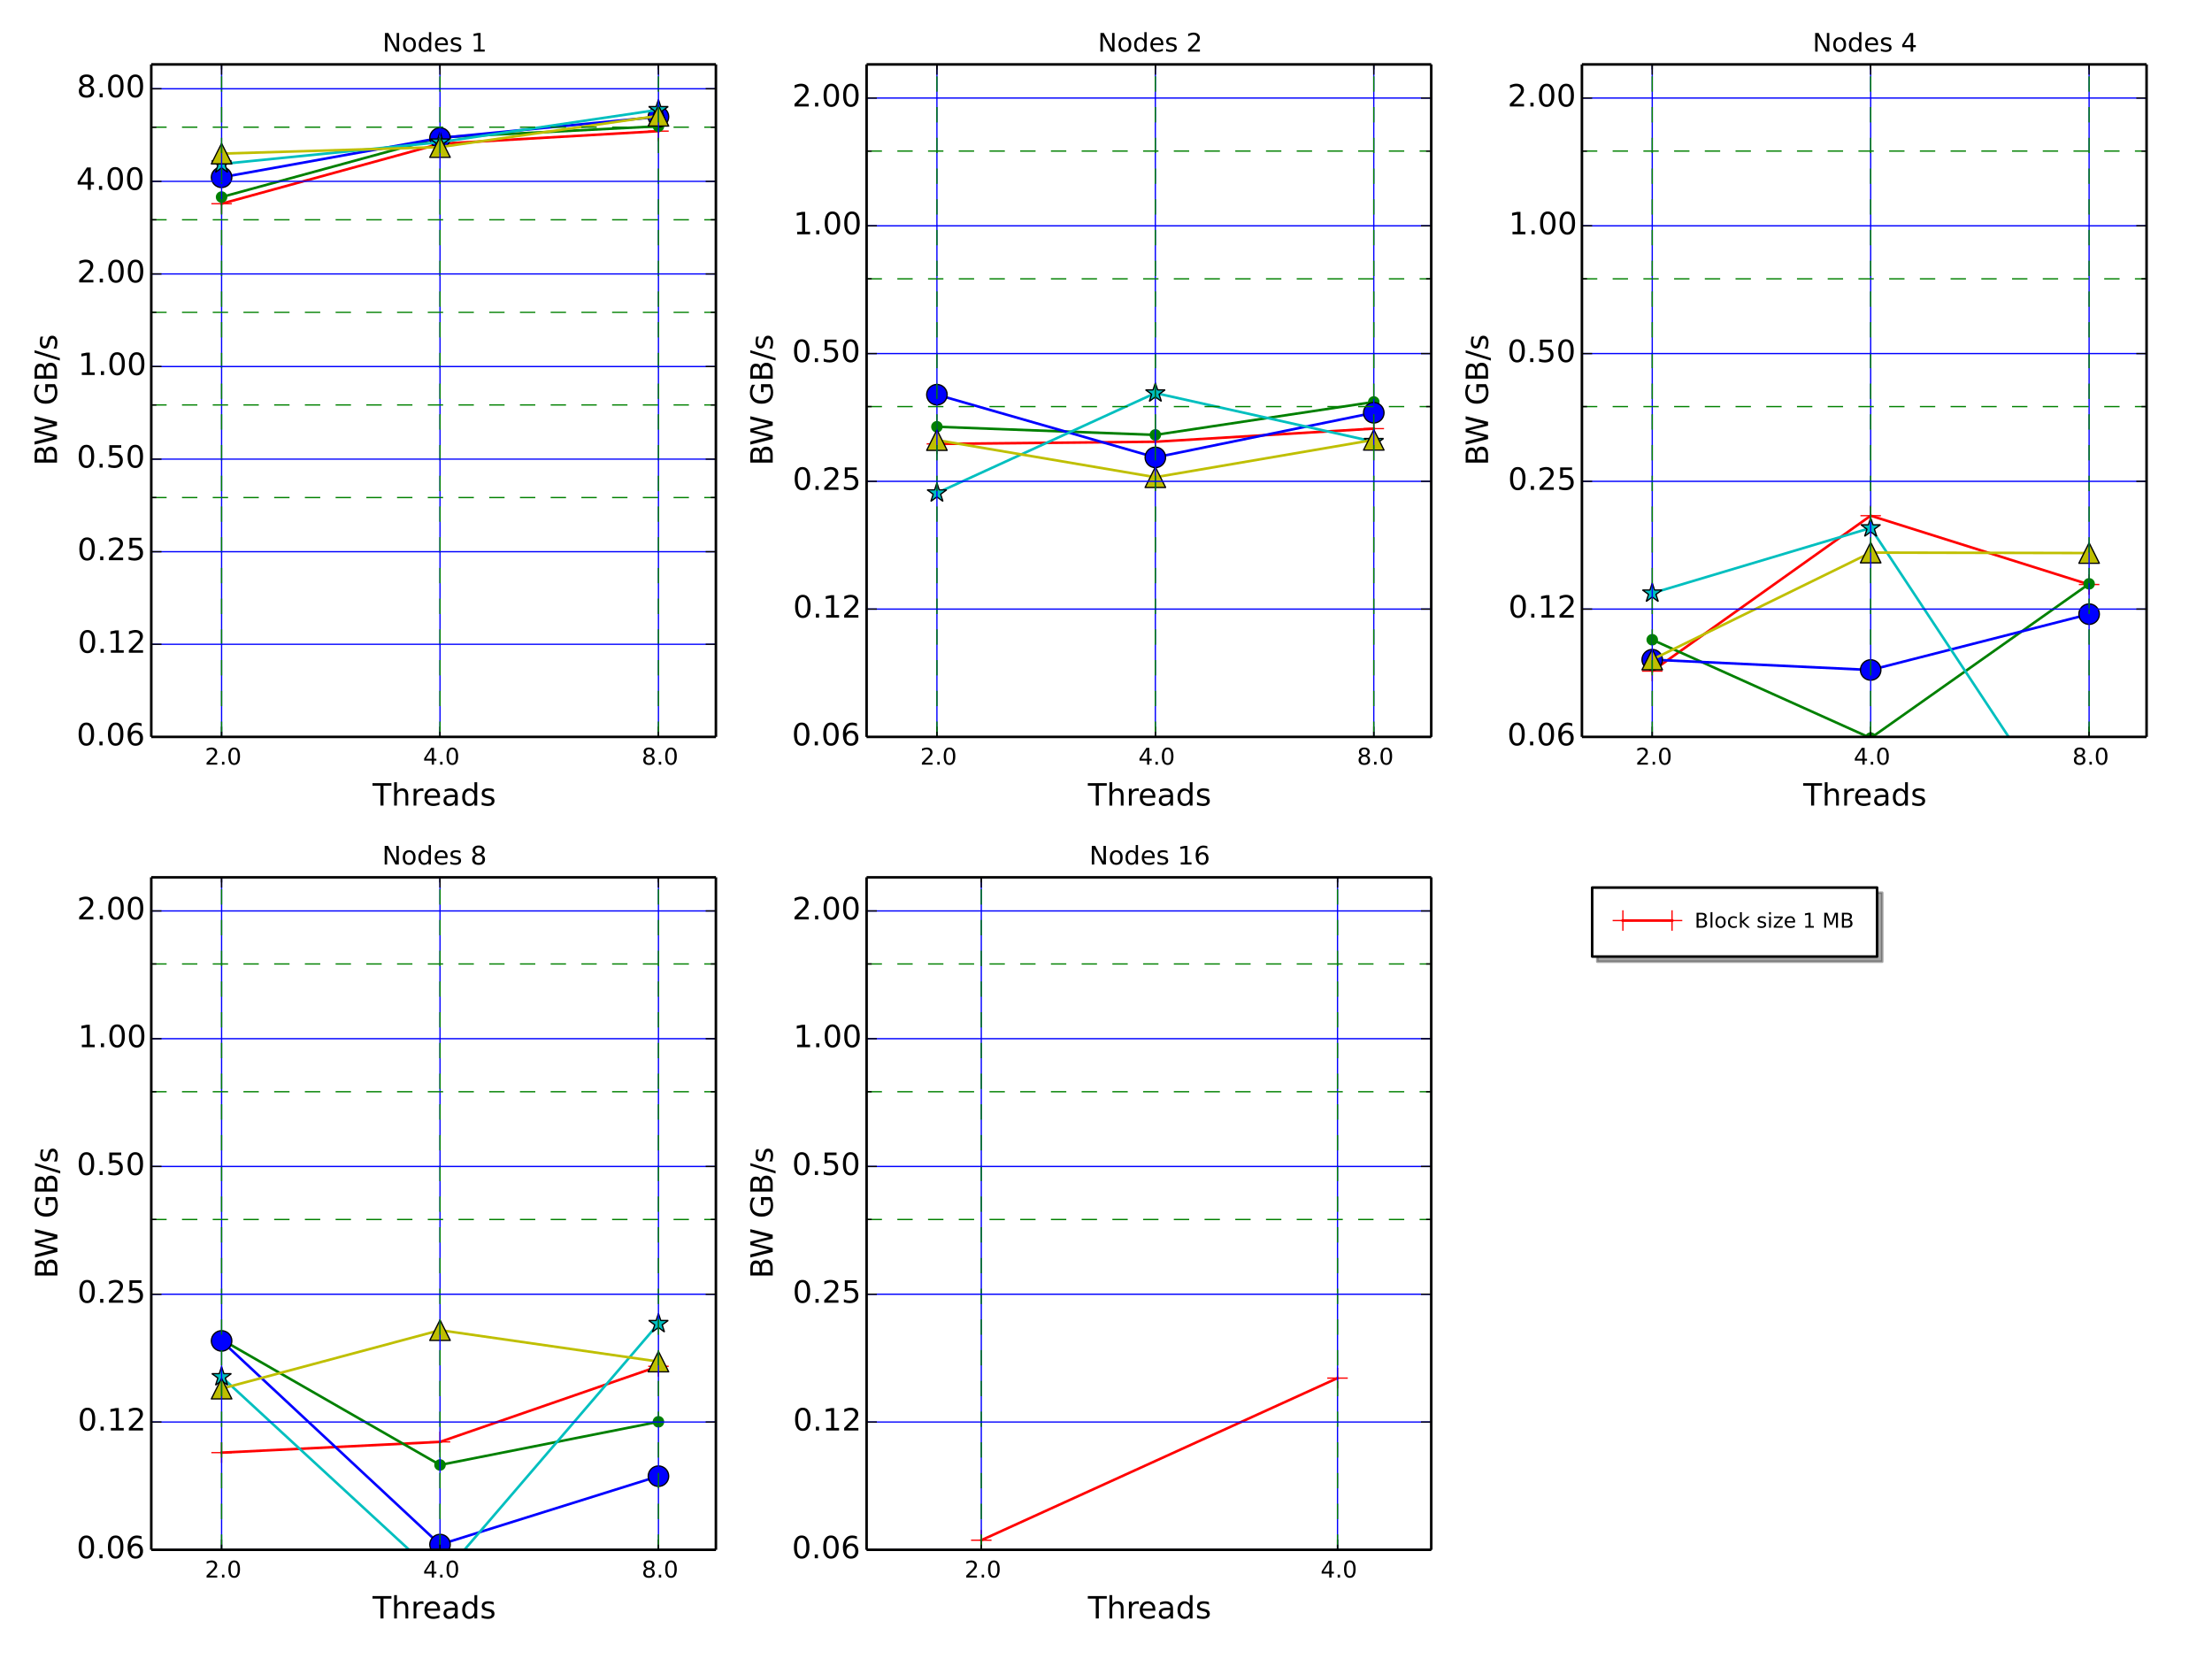 <?xml version="1.0" encoding="utf-8" standalone="no"?>
<!DOCTYPE svg PUBLIC "-//W3C//DTD SVG 1.1//EN"
  "http://www.w3.org/Graphics/SVG/1.1/DTD/svg11.dtd">
<!-- Created with matplotlib (http://matplotlib.org/) -->
<svg height="648pt" version="1.1" viewBox="0 0 864 648" width="864pt" xmlns="http://www.w3.org/2000/svg" xmlns:xlink="http://www.w3.org/1999/xlink">
 <defs>
  <style type="text/css">
*{stroke-linecap:butt;stroke-linejoin:round;}
  </style>
 </defs>
 <g id="figure_1">
  <g id="patch_1">
   <path d="
M0 648
L864 648
L864 0
L0 0
z
" style="fill:#ffffff;"/>
  </g>
  <g id="axes_1">
   <g id="patch_2">
    <path d="
M59.085 287.82
L279.63 287.82
L279.63 25.16
L59.085 25.16
z
" style="fill:#ffffff;"/>
   </g>
   <g id="line2d_1">
    <path clip-path="url(#pdf44569c56)" d="
M86.551 79.571
L171.87 56.152
L257.188 51.217" style="fill:none;stroke:#ff0000;stroke-linecap:square;"/>
    <defs>
     <path d="
M-4 0
L4 0
M0 4
L0 -4" id="m2c33b2692b" style="stroke:#ff0000;stroke-width:0.5;"/>
    </defs>
    <g clip-path="url(#pdf44569c56)">
     <use style="fill:#ff0000;stroke:#ff0000;stroke-width:0.5;" x="86.551" xlink:href="#m2c33b2692b" y="79.571"/>
     <use style="fill:#ff0000;stroke:#ff0000;stroke-width:0.5;" x="171.87" xlink:href="#m2c33b2692b" y="56.152"/>
     <use style="fill:#ff0000;stroke:#ff0000;stroke-width:0.5;" x="257.188" xlink:href="#m2c33b2692b" y="51.217"/>
    </g>
   </g>
   <g id="line2d_2">
    <path clip-path="url(#pdf44569c56)" d="
M86.551 76.967
L171.87 53.677
L257.188 49.318" style="fill:none;stroke:#008000;stroke-linecap:square;"/>
    <defs>
     <path d="
M0 2
C0.53 2 1.039 1.789 1.414 1.414
C1.789 1.039 2 0.53 2 0
C2 -0.53 1.789 -1.039 1.414 -1.414
C1.039 -1.789 0.53 -2 0 -2
C-0.53 -2 -1.039 -1.789 -1.414 -1.414
C-1.789 -1.039 -2 -0.53 -2 0
C-2 0.53 -1.789 1.039 -1.414 1.414
C-1.039 1.789 -0.53 2 0 2
z
" id="m1f73f015a9" style="stroke:#008000;stroke-width:0.5;"/>
    </defs>
    <g clip-path="url(#pdf44569c56)">
     <use style="fill:#008000;stroke:#008000;stroke-width:0.5;" x="86.551" xlink:href="#m1f73f015a9" y="76.967"/>
     <use style="fill:#008000;stroke:#008000;stroke-width:0.5;" x="171.87" xlink:href="#m1f73f015a9" y="53.677"/>
     <use style="fill:#008000;stroke:#008000;stroke-width:0.5;" x="257.188" xlink:href="#m1f73f015a9" y="49.318"/>
    </g>
   </g>
   <g id="line2d_3">
    <path clip-path="url(#pdf44569c56)" d="
M86.551 69.254
L171.87 53.888
L257.188 45.611" style="fill:none;stroke:#0000ff;stroke-linecap:square;"/>
    <defs>
     <path d="
M0 4
C1.061 4 2.078 3.579 2.828 2.828
C3.579 2.078 4 1.061 4 0
C4 -1.061 3.579 -2.078 2.828 -2.828
C2.078 -3.579 1.061 -4 0 -4
C-1.061 -4 -2.078 -3.579 -2.828 -2.828
C-3.579 -2.078 -4 -1.061 -4 0
C-4 1.061 -3.579 2.078 -2.828 2.828
C-2.078 3.579 -1.061 4 0 4
z
" id="m4b59641011" style="stroke:#000000;stroke-width:0.5;"/>
    </defs>
    <g clip-path="url(#pdf44569c56)">
     <use style="fill:#0000ff;stroke:#000000;stroke-width:0.5;" x="86.551" xlink:href="#m4b59641011" y="69.254"/>
     <use style="fill:#0000ff;stroke:#000000;stroke-width:0.5;" x="171.87" xlink:href="#m4b59641011" y="53.888"/>
     <use style="fill:#0000ff;stroke:#000000;stroke-width:0.5;" x="257.188" xlink:href="#m4b59641011" y="45.611"/>
    </g>
   </g>
   <g id="line2d_4">
    <path clip-path="url(#pdf44569c56)" d="
M86.551 64.048
L171.87 55.525
L257.188 42.867" style="fill:none;stroke:#00bfbf;stroke-linecap:square;"/>
    <defs>
     <path d="
M2.44929e-16 -4
L-0.898 -1.236
L-3.804 -1.236
L-1.453 0.472
L-2.351 3.236
L-2.80664e-16 1.528
L2.351 3.236
L1.453 0.472
L3.804 -1.236
L0.898 -1.236
z
" id="me34ea7860c" style="stroke:#000000;stroke-linejoin:bevel;stroke-width:0.5;"/>
    </defs>
    <g clip-path="url(#pdf44569c56)">
     <use style="fill:#00bfbf;stroke:#000000;stroke-linejoin:bevel;stroke-width:0.5;" x="86.551" xlink:href="#me34ea7860c" y="64.048"/>
     <use style="fill:#00bfbf;stroke:#000000;stroke-linejoin:bevel;stroke-width:0.5;" x="171.87" xlink:href="#me34ea7860c" y="55.525"/>
     <use style="fill:#00bfbf;stroke:#000000;stroke-linejoin:bevel;stroke-width:0.5;" x="257.188" xlink:href="#me34ea7860c" y="42.867"/>
    </g>
   </g>
   <g id="line2d_5">
    <path clip-path="url(#pdf44569c56)" d="
M86.551 60
L171.87 57.458
L257.188 45.236" style="fill:none;stroke:#bfbf00;stroke-linecap:square;"/>
    <defs>
     <path d="
M0 -4
L-4 4
L4 4
z
" id="m287542eac6" style="stroke:#000000;stroke-linejoin:miter;stroke-width:0.5;"/>
    </defs>
    <g clip-path="url(#pdf44569c56)">
     <use style="fill:#bfbf00;stroke:#000000;stroke-linejoin:miter;stroke-width:0.5;" x="86.551" xlink:href="#m287542eac6" y="60"/>
     <use style="fill:#bfbf00;stroke:#000000;stroke-linejoin:miter;stroke-width:0.5;" x="171.87" xlink:href="#m287542eac6" y="57.458"/>
     <use style="fill:#bfbf00;stroke:#000000;stroke-linejoin:miter;stroke-width:0.5;" x="257.188" xlink:href="#m287542eac6" y="45.236"/>
    </g>
   </g>
   <g id="matplotlib.axis_1">
    <g id="xtick_1">
     <g id="line2d_6">
      <path clip-path="url(#pdf44569c56)" d="
M86.551 287.82
L86.551 25.16" style="fill:none;stroke:#0000ff;stroke-linecap:square;stroke-width:0.5;"/>
     </g>
     <g id="line2d_7">
      <defs>
       <path d="
M0 0
L0 -4" id="m93b0483c22" style="stroke:#000000;stroke-width:0.5;"/>
      </defs>
      <g>
       <use style="stroke:#000000;stroke-width:0.5;" x="86.551" xlink:href="#m93b0483c22" y="287.82"/>
      </g>
     </g>
     <g id="line2d_8">
      <defs>
       <path d="
M0 0
L0 4" id="m741efc42ff" style="stroke:#000000;stroke-width:0.5;"/>
      </defs>
      <g>
       <use style="stroke:#000000;stroke-width:0.5;" x="86.551" xlink:href="#m741efc42ff" y="25.16"/>
      </g>
     </g>
     <g id="text_1">
      <!-- 2.0 -->
      <defs>
       <path d="
M19.188 8.297
L53.609 8.297
L53.609 0
L7.328 0
L7.328 8.297
Q12.938 14.109 22.625 23.891
Q32.328 33.688 34.812 36.531
Q39.547 41.844 41.422 45.531
Q43.312 49.219 43.312 52.781
Q43.312 58.594 39.234 62.25
Q35.156 65.922 28.609 65.922
Q23.969 65.922 18.812 64.312
Q13.672 62.703 7.812 59.422
L7.812 69.391
Q13.766 71.781 18.938 73
Q24.125 74.219 28.422 74.219
Q39.75 74.219 46.484 68.547
Q53.219 62.891 53.219 53.422
Q53.219 48.922 51.531 44.891
Q49.859 40.875 45.406 35.406
Q44.188 33.984 37.641 27.219
Q31.109 20.453 19.188 8.297" id="BitstreamVeraSans-Roman-32"/>
       <path d="
M31.781 66.406
Q24.172 66.406 20.328 58.906
Q16.5 51.422 16.5 36.375
Q16.5 21.391 20.328 13.891
Q24.172 6.391 31.781 6.391
Q39.453 6.391 43.281 13.891
Q47.125 21.391 47.125 36.375
Q47.125 51.422 43.281 58.906
Q39.453 66.406 31.781 66.406
M31.781 74.219
Q44.047 74.219 50.516 64.516
Q56.984 54.828 56.984 36.375
Q56.984 17.969 50.516 8.266
Q44.047 -1.422 31.781 -1.422
Q19.531 -1.422 13.062 8.266
Q6.594 17.969 6.594 36.375
Q6.594 54.828 13.062 64.516
Q19.531 74.219 31.781 74.219" id="BitstreamVeraSans-Roman-30"/>
       <path d="
M10.688 12.406
L21 12.406
L21 0
L10.688 0
z
" id="BitstreamVeraSans-Roman-2e"/>
      </defs>
      <g transform="translate(80.024 298.659)scale(0.09 -0.09)">
       <use xlink:href="#BitstreamVeraSans-Roman-32"/>
       <use x="63.623" xlink:href="#BitstreamVeraSans-Roman-2e"/>
       <use x="95.41" xlink:href="#BitstreamVeraSans-Roman-30"/>
      </g>
     </g>
    </g>
    <g id="xtick_2">
     <g id="line2d_9">
      <path clip-path="url(#pdf44569c56)" d="
M171.87 287.82
L171.87 25.16" style="fill:none;stroke:#0000ff;stroke-linecap:square;stroke-width:0.5;"/>
     </g>
     <g id="line2d_10">
      <g>
       <use style="stroke:#000000;stroke-width:0.5;" x="171.87" xlink:href="#m93b0483c22" y="287.82"/>
      </g>
     </g>
     <g id="line2d_11">
      <g>
       <use style="stroke:#000000;stroke-width:0.5;" x="171.87" xlink:href="#m741efc42ff" y="25.16"/>
      </g>
     </g>
     <g id="text_2">
      <!-- 4.0 -->
      <defs>
       <path d="
M37.797 64.312
L12.891 25.391
L37.797 25.391
z

M35.203 72.906
L47.609 72.906
L47.609 25.391
L58.016 25.391
L58.016 17.188
L47.609 17.188
L47.609 0
L37.797 0
L37.797 17.188
L4.891 17.188
L4.891 26.703
z
" id="BitstreamVeraSans-Roman-34"/>
      </defs>
      <g transform="translate(165.232 298.659)scale(0.09 -0.09)">
       <use xlink:href="#BitstreamVeraSans-Roman-34"/>
       <use x="63.623" xlink:href="#BitstreamVeraSans-Roman-2e"/>
       <use x="95.41" xlink:href="#BitstreamVeraSans-Roman-30"/>
      </g>
     </g>
    </g>
    <g id="xtick_3">
     <g id="line2d_12">
      <path clip-path="url(#pdf44569c56)" d="
M257.188 287.82
L257.188 25.16" style="fill:none;stroke:#0000ff;stroke-linecap:square;stroke-width:0.5;"/>
     </g>
     <g id="line2d_13">
      <g>
       <use style="stroke:#000000;stroke-width:0.5;" x="257.188" xlink:href="#m93b0483c22" y="287.82"/>
      </g>
     </g>
     <g id="line2d_14">
      <g>
       <use style="stroke:#000000;stroke-width:0.5;" x="257.188" xlink:href="#m741efc42ff" y="25.16"/>
      </g>
     </g>
     <g id="text_3">
      <!-- 8.0 -->
      <defs>
       <path d="
M31.781 34.625
Q24.75 34.625 20.719 30.859
Q16.703 27.094 16.703 20.516
Q16.703 13.922 20.719 10.156
Q24.75 6.391 31.781 6.391
Q38.812 6.391 42.859 10.172
Q46.922 13.969 46.922 20.516
Q46.922 27.094 42.891 30.859
Q38.875 34.625 31.781 34.625
M21.922 38.812
Q15.578 40.375 12.031 44.719
Q8.5 49.078 8.5 55.328
Q8.5 64.062 14.719 69.141
Q20.953 74.219 31.781 74.219
Q42.672 74.219 48.875 69.141
Q55.078 64.062 55.078 55.328
Q55.078 49.078 51.531 44.719
Q48 40.375 41.703 38.812
Q48.828 37.156 52.797 32.312
Q56.781 27.484 56.781 20.516
Q56.781 9.906 50.312 4.234
Q43.844 -1.422 31.781 -1.422
Q19.734 -1.422 13.25 4.234
Q6.781 9.906 6.781 20.516
Q6.781 27.484 10.781 32.312
Q14.797 37.156 21.922 38.812
M18.312 54.391
Q18.312 48.734 21.844 45.562
Q25.391 42.391 31.781 42.391
Q38.141 42.391 41.719 45.562
Q45.312 48.734 45.312 54.391
Q45.312 60.062 41.719 63.234
Q38.141 66.406 31.781 66.406
Q25.391 66.406 21.844 63.234
Q18.312 60.062 18.312 54.391" id="BitstreamVeraSans-Roman-38"/>
      </defs>
      <g transform="translate(250.636 298.659)scale(0.09 -0.09)">
       <use xlink:href="#BitstreamVeraSans-Roman-38"/>
       <use x="63.623" xlink:href="#BitstreamVeraSans-Roman-2e"/>
       <use x="95.41" xlink:href="#BitstreamVeraSans-Roman-30"/>
      </g>
     </g>
    </g>
    <g id="xtick_4">
     <g id="line2d_15">
      <path clip-path="url(#pdf44569c56)" d="
M86.551 287.82
L86.551 25.16" style="fill:none;stroke:#008000;stroke-dasharray:6,6;stroke-dashoffset:0.0;stroke-width:0.5;"/>
     </g>
     <g id="line2d_16">
      <defs>
       <path d="
M0 0
L0 -2" id="m177f7580d0" style="stroke:#000000;stroke-width:0.5;"/>
      </defs>
      <g>
       <use style="stroke:#000000;stroke-width:0.5;" x="86.551" xlink:href="#m177f7580d0" y="287.82"/>
      </g>
     </g>
     <g id="line2d_17">
      <defs>
       <path d="
M0 0
L0 2" id="m5284c7e2a0" style="stroke:#000000;stroke-width:0.5;"/>
      </defs>
      <g>
       <use style="stroke:#000000;stroke-width:0.5;" x="86.551" xlink:href="#m5284c7e2a0" y="25.16"/>
      </g>
     </g>
    </g>
    <g id="xtick_5">
     <g id="line2d_18">
      <path clip-path="url(#pdf44569c56)" d="
M171.87 287.82
L171.87 25.16" style="fill:none;stroke:#008000;stroke-dasharray:6,6;stroke-dashoffset:0.0;stroke-width:0.5;"/>
     </g>
     <g id="line2d_19">
      <g>
       <use style="stroke:#000000;stroke-width:0.5;" x="171.87" xlink:href="#m177f7580d0" y="287.82"/>
      </g>
     </g>
     <g id="line2d_20">
      <g>
       <use style="stroke:#000000;stroke-width:0.5;" x="171.87" xlink:href="#m5284c7e2a0" y="25.16"/>
      </g>
     </g>
    </g>
    <g id="xtick_6">
     <g id="line2d_21">
      <path clip-path="url(#pdf44569c56)" d="
M257.188 287.82
L257.188 25.16" style="fill:none;stroke:#008000;stroke-dasharray:6,6;stroke-dashoffset:0.0;stroke-width:0.5;"/>
     </g>
     <g id="line2d_22">
      <g>
       <use style="stroke:#000000;stroke-width:0.5;" x="257.188" xlink:href="#m177f7580d0" y="287.82"/>
      </g>
     </g>
     <g id="line2d_23">
      <g>
       <use style="stroke:#000000;stroke-width:0.5;" x="257.188" xlink:href="#m5284c7e2a0" y="25.16"/>
      </g>
     </g>
    </g>
    <g id="text_4">
     <!-- Threads -->
     <defs>
      <path d="
M34.281 27.484
Q23.391 27.484 19.188 25
Q14.984 22.516 14.984 16.5
Q14.984 11.719 18.141 8.906
Q21.297 6.109 26.703 6.109
Q34.188 6.109 38.703 11.406
Q43.219 16.703 43.219 25.484
L43.219 27.484
z

M52.203 31.203
L52.203 0
L43.219 0
L43.219 8.297
Q40.141 3.328 35.547 0.953
Q30.953 -1.422 24.312 -1.422
Q15.922 -1.422 10.953 3.297
Q6 8.016 6 15.922
Q6 25.141 12.172 29.828
Q18.359 34.516 30.609 34.516
L43.219 34.516
L43.219 35.406
Q43.219 41.609 39.141 45
Q35.062 48.391 27.688 48.391
Q23 48.391 18.547 47.266
Q14.109 46.141 10.016 43.891
L10.016 52.203
Q14.938 54.109 19.578 55.047
Q24.219 56 28.609 56
Q40.484 56 46.344 49.844
Q52.203 43.703 52.203 31.203" id="BitstreamVeraSans-Roman-61"/>
      <path d="
M-0.297 72.906
L61.375 72.906
L61.375 64.594
L35.5 64.594
L35.5 0
L25.594 0
L25.594 64.594
L-0.297 64.594
z
" id="BitstreamVeraSans-Roman-54"/>
      <path d="
M54.891 33.016
L54.891 0
L45.906 0
L45.906 32.719
Q45.906 40.484 42.875 44.328
Q39.844 48.188 33.797 48.188
Q26.516 48.188 22.312 43.547
Q18.109 38.922 18.109 30.906
L18.109 0
L9.078 0
L9.078 75.984
L18.109 75.984
L18.109 46.188
Q21.344 51.125 25.703 53.562
Q30.078 56 35.797 56
Q45.219 56 50.047 50.172
Q54.891 44.344 54.891 33.016" id="BitstreamVeraSans-Roman-68"/>
      <path d="
M56.203 29.594
L56.203 25.203
L14.891 25.203
Q15.484 15.922 20.484 11.062
Q25.484 6.203 34.422 6.203
Q39.594 6.203 44.453 7.469
Q49.312 8.734 54.109 11.281
L54.109 2.781
Q49.266 0.734 44.188 -0.344
Q39.109 -1.422 33.891 -1.422
Q20.797 -1.422 13.156 6.188
Q5.516 13.812 5.516 26.812
Q5.516 40.234 12.766 48.109
Q20.016 56 32.328 56
Q43.359 56 49.781 48.891
Q56.203 41.797 56.203 29.594
M47.219 32.234
Q47.125 39.594 43.094 43.984
Q39.062 48.391 32.422 48.391
Q24.906 48.391 20.391 44.141
Q15.875 39.891 15.188 32.172
z
" id="BitstreamVeraSans-Roman-65"/>
      <path d="
M45.406 46.391
L45.406 75.984
L54.391 75.984
L54.391 0
L45.406 0
L45.406 8.203
Q42.578 3.328 38.25 0.953
Q33.938 -1.422 27.875 -1.422
Q17.969 -1.422 11.734 6.484
Q5.516 14.406 5.516 27.297
Q5.516 40.188 11.734 48.094
Q17.969 56 27.875 56
Q33.938 56 38.25 53.625
Q42.578 51.266 45.406 46.391
M14.797 27.297
Q14.797 17.391 18.875 11.75
Q22.953 6.109 30.078 6.109
Q37.203 6.109 41.297 11.75
Q45.406 17.391 45.406 27.297
Q45.406 37.203 41.297 42.844
Q37.203 48.484 30.078 48.484
Q22.953 48.484 18.875 42.844
Q14.797 37.203 14.797 27.297" id="BitstreamVeraSans-Roman-64"/>
      <path d="
M41.109 46.297
Q39.594 47.172 37.812 47.578
Q36.031 48 33.891 48
Q26.266 48 22.188 43.047
Q18.109 38.094 18.109 28.812
L18.109 0
L9.078 0
L9.078 54.688
L18.109 54.688
L18.109 46.188
Q20.953 51.172 25.484 53.578
Q30.031 56 36.531 56
Q37.453 56 38.578 55.875
Q39.703 55.766 41.062 55.516
z
" id="BitstreamVeraSans-Roman-72"/>
      <path d="
M44.281 53.078
L44.281 44.578
Q40.484 46.531 36.375 47.5
Q32.281 48.484 27.875 48.484
Q21.188 48.484 17.844 46.438
Q14.5 44.391 14.5 40.281
Q14.5 37.156 16.891 35.375
Q19.281 33.594 26.516 31.984
L29.594 31.297
Q39.156 29.25 43.188 25.516
Q47.219 21.781 47.219 15.094
Q47.219 7.469 41.188 3.016
Q35.156 -1.422 24.609 -1.422
Q20.219 -1.422 15.453 -0.562
Q10.688 0.297 5.422 2
L5.422 11.281
Q10.406 8.688 15.234 7.391
Q20.062 6.109 24.812 6.109
Q31.156 6.109 34.562 8.281
Q37.984 10.453 37.984 14.406
Q37.984 18.062 35.516 20.016
Q33.062 21.969 24.703 23.781
L21.578 24.516
Q13.234 26.266 9.516 29.906
Q5.812 33.547 5.812 39.891
Q5.812 47.609 11.281 51.797
Q16.75 56 26.812 56
Q31.781 56 36.172 55.266
Q40.578 54.547 44.281 53.078" id="BitstreamVeraSans-Roman-73"/>
     </defs>
     <g transform="translate(145.53 314.648)scale(0.12 -0.12)">
      <use xlink:href="#BitstreamVeraSans-Roman-54"/>
      <use x="61.084" xlink:href="#BitstreamVeraSans-Roman-68"/>
      <use x="124.463" xlink:href="#BitstreamVeraSans-Roman-72"/>
      <use x="163.326" xlink:href="#BitstreamVeraSans-Roman-65"/>
      <use x="224.85" xlink:href="#BitstreamVeraSans-Roman-61"/>
      <use x="286.129" xlink:href="#BitstreamVeraSans-Roman-64"/>
      <use x="349.605" xlink:href="#BitstreamVeraSans-Roman-73"/>
     </g>
    </g>
   </g>
   <g id="matplotlib.axis_2">
    <g id="ytick_1">
     <g id="line2d_24">
      <path clip-path="url(#pdf44569c56)" d="
M59.085 287.82
L279.63 287.82" style="fill:none;stroke:#0000ff;stroke-linecap:square;stroke-width:0.5;"/>
     </g>
     <g id="line2d_25">
      <defs>
       <path d="
M0 0
L4 0" id="m728421d6d4" style="stroke:#000000;stroke-width:0.5;"/>
      </defs>
      <g>
       <use style="stroke:#000000;stroke-width:0.5;" x="59.085" xlink:href="#m728421d6d4" y="287.82"/>
      </g>
     </g>
     <g id="line2d_26">
      <defs>
       <path d="
M0 0
L-4 0" id="mcb0005524f" style="stroke:#000000;stroke-width:0.5;"/>
      </defs>
      <g>
       <use style="stroke:#000000;stroke-width:0.5;" x="279.63" xlink:href="#mcb0005524f" y="287.82"/>
      </g>
     </g>
     <g id="text_5">
      <!-- 0.06 -->
      <defs>
       <path d="
M33.016 40.375
Q26.375 40.375 22.484 35.828
Q18.609 31.297 18.609 23.391
Q18.609 15.531 22.484 10.953
Q26.375 6.391 33.016 6.391
Q39.656 6.391 43.531 10.953
Q47.406 15.531 47.406 23.391
Q47.406 31.297 43.531 35.828
Q39.656 40.375 33.016 40.375
M52.594 71.297
L52.594 62.312
Q48.875 64.062 45.094 64.984
Q41.312 65.922 37.594 65.922
Q27.828 65.922 22.672 59.328
Q17.531 52.734 16.797 39.406
Q19.672 43.656 24.016 45.922
Q28.375 48.188 33.594 48.188
Q44.578 48.188 50.953 41.516
Q57.328 34.859 57.328 23.391
Q57.328 12.156 50.688 5.359
Q44.047 -1.422 33.016 -1.422
Q20.359 -1.422 13.672 8.266
Q6.984 17.969 6.984 36.375
Q6.984 53.656 15.188 63.938
Q23.391 74.219 37.203 74.219
Q40.922 74.219 44.703 73.484
Q48.484 72.75 52.594 71.297" id="BitstreamVeraSans-Roman-36"/>
      </defs>
      <g transform="translate(29.913 291.131)scale(0.12 -0.12)">
       <use xlink:href="#BitstreamVeraSans-Roman-30"/>
       <use x="63.623" xlink:href="#BitstreamVeraSans-Roman-2e"/>
       <use x="95.41" xlink:href="#BitstreamVeraSans-Roman-30"/>
       <use x="159.033" xlink:href="#BitstreamVeraSans-Roman-36"/>
      </g>
     </g>
    </g>
    <g id="ytick_2">
     <g id="line2d_27">
      <path clip-path="url(#pdf44569c56)" d="
M59.085 251.656
L279.63 251.656" style="fill:none;stroke:#0000ff;stroke-linecap:square;stroke-width:0.5;"/>
     </g>
     <g id="line2d_28">
      <g>
       <use style="stroke:#000000;stroke-width:0.5;" x="59.085" xlink:href="#m728421d6d4" y="251.656"/>
      </g>
     </g>
     <g id="line2d_29">
      <g>
       <use style="stroke:#000000;stroke-width:0.5;" x="279.63" xlink:href="#mcb0005524f" y="251.656"/>
      </g>
     </g>
     <g id="text_6">
      <!-- 0.12 -->
      <defs>
       <path d="
M12.406 8.297
L28.516 8.297
L28.516 63.922
L10.984 60.406
L10.984 69.391
L28.422 72.906
L38.281 72.906
L38.281 8.297
L54.391 8.297
L54.391 0
L12.406 0
z
" id="BitstreamVeraSans-Roman-31"/>
      </defs>
      <g transform="translate(30.359 254.967)scale(0.12 -0.12)">
       <use xlink:href="#BitstreamVeraSans-Roman-30"/>
       <use x="63.623" xlink:href="#BitstreamVeraSans-Roman-2e"/>
       <use x="95.41" xlink:href="#BitstreamVeraSans-Roman-31"/>
       <use x="159.033" xlink:href="#BitstreamVeraSans-Roman-32"/>
      </g>
     </g>
    </g>
    <g id="ytick_3">
     <g id="line2d_30">
      <path clip-path="url(#pdf44569c56)" d="
M59.085 215.492
L279.63 215.492" style="fill:none;stroke:#0000ff;stroke-linecap:square;stroke-width:0.5;"/>
     </g>
     <g id="line2d_31">
      <g>
       <use style="stroke:#000000;stroke-width:0.5;" x="59.085" xlink:href="#m728421d6d4" y="215.492"/>
      </g>
     </g>
     <g id="line2d_32">
      <g>
       <use style="stroke:#000000;stroke-width:0.5;" x="279.63" xlink:href="#mcb0005524f" y="215.492"/>
      </g>
     </g>
     <g id="text_7">
      <!-- 0.25 -->
      <defs>
       <path d="
M10.797 72.906
L49.516 72.906
L49.516 64.594
L19.828 64.594
L19.828 46.734
Q21.969 47.469 24.109 47.828
Q26.266 48.188 28.422 48.188
Q40.625 48.188 47.75 41.5
Q54.891 34.812 54.891 23.391
Q54.891 11.625 47.562 5.094
Q40.234 -1.422 26.906 -1.422
Q22.312 -1.422 17.547 -0.641
Q12.797 0.141 7.719 1.703
L7.719 11.625
Q12.109 9.234 16.797 8.062
Q21.484 6.891 26.703 6.891
Q35.156 6.891 40.078 11.328
Q45.016 15.766 45.016 23.391
Q45.016 31 40.078 35.438
Q35.156 39.891 26.703 39.891
Q22.75 39.891 18.812 39.016
Q14.891 38.141 10.797 36.281
z
" id="BitstreamVeraSans-Roman-35"/>
      </defs>
      <g transform="translate(30.206 218.803)scale(0.12 -0.12)">
       <use xlink:href="#BitstreamVeraSans-Roman-30"/>
       <use x="63.623" xlink:href="#BitstreamVeraSans-Roman-2e"/>
       <use x="95.41" xlink:href="#BitstreamVeraSans-Roman-32"/>
       <use x="159.033" xlink:href="#BitstreamVeraSans-Roman-35"/>
      </g>
     </g>
    </g>
    <g id="ytick_4">
     <g id="line2d_33">
      <path clip-path="url(#pdf44569c56)" d="
M59.085 179.328
L279.63 179.328" style="fill:none;stroke:#0000ff;stroke-linecap:square;stroke-width:0.5;"/>
     </g>
     <g id="line2d_34">
      <g>
       <use style="stroke:#000000;stroke-width:0.5;" x="59.085" xlink:href="#m728421d6d4" y="179.328"/>
      </g>
     </g>
     <g id="line2d_35">
      <g>
       <use style="stroke:#000000;stroke-width:0.5;" x="279.63" xlink:href="#mcb0005524f" y="179.328"/>
      </g>
     </g>
     <g id="text_8">
      <!-- 0.50 -->
      <g transform="translate(29.954 182.639)scale(0.12 -0.12)">
       <use xlink:href="#BitstreamVeraSans-Roman-30"/>
       <use x="63.623" xlink:href="#BitstreamVeraSans-Roman-2e"/>
       <use x="95.41" xlink:href="#BitstreamVeraSans-Roman-35"/>
       <use x="159.033" xlink:href="#BitstreamVeraSans-Roman-30"/>
      </g>
     </g>
    </g>
    <g id="ytick_5">
     <g id="line2d_36">
      <path clip-path="url(#pdf44569c56)" d="
M59.085 143.164
L279.63 143.164" style="fill:none;stroke:#0000ff;stroke-linecap:square;stroke-width:0.5;"/>
     </g>
     <g id="line2d_37">
      <g>
       <use style="stroke:#000000;stroke-width:0.5;" x="59.085" xlink:href="#m728421d6d4" y="143.164"/>
      </g>
     </g>
     <g id="line2d_38">
      <g>
       <use style="stroke:#000000;stroke-width:0.5;" x="279.63" xlink:href="#mcb0005524f" y="143.164"/>
      </g>
     </g>
     <g id="text_9">
      <!-- 1.00 -->
      <g transform="translate(30.481 146.475)scale(0.12 -0.12)">
       <use xlink:href="#BitstreamVeraSans-Roman-31"/>
       <use x="63.623" xlink:href="#BitstreamVeraSans-Roman-2e"/>
       <use x="95.41" xlink:href="#BitstreamVeraSans-Roman-30"/>
       <use x="159.033" xlink:href="#BitstreamVeraSans-Roman-30"/>
      </g>
     </g>
    </g>
    <g id="ytick_6">
     <g id="line2d_39">
      <path clip-path="url(#pdf44569c56)" d="
M59.085 107
L279.63 107" style="fill:none;stroke:#0000ff;stroke-linecap:square;stroke-width:0.5;"/>
     </g>
     <g id="line2d_40">
      <g>
       <use style="stroke:#000000;stroke-width:0.5;" x="59.085" xlink:href="#m728421d6d4" y="107"/>
      </g>
     </g>
     <g id="line2d_41">
      <g>
       <use style="stroke:#000000;stroke-width:0.5;" x="279.63" xlink:href="#mcb0005524f" y="107"/>
      </g>
     </g>
     <g id="text_10">
      <!-- 2.00 -->
      <g transform="translate(30.043 110.312)scale(0.12 -0.12)">
       <use xlink:href="#BitstreamVeraSans-Roman-32"/>
       <use x="63.623" xlink:href="#BitstreamVeraSans-Roman-2e"/>
       <use x="95.41" xlink:href="#BitstreamVeraSans-Roman-30"/>
       <use x="159.033" xlink:href="#BitstreamVeraSans-Roman-30"/>
      </g>
     </g>
    </g>
    <g id="ytick_7">
     <g id="line2d_42">
      <path clip-path="url(#pdf44569c56)" d="
M59.085 70.836
L279.63 70.836" style="fill:none;stroke:#0000ff;stroke-linecap:square;stroke-width:0.5;"/>
     </g>
     <g id="line2d_43">
      <g>
       <use style="stroke:#000000;stroke-width:0.5;" x="59.085" xlink:href="#m728421d6d4" y="70.836"/>
      </g>
     </g>
     <g id="line2d_44">
      <g>
       <use style="stroke:#000000;stroke-width:0.5;" x="279.63" xlink:href="#mcb0005524f" y="70.836"/>
      </g>
     </g>
     <g id="text_11">
      <!-- 4.00 -->
      <g transform="translate(29.75 74.148)scale(0.12 -0.12)">
       <use xlink:href="#BitstreamVeraSans-Roman-34"/>
       <use x="63.623" xlink:href="#BitstreamVeraSans-Roman-2e"/>
       <use x="95.41" xlink:href="#BitstreamVeraSans-Roman-30"/>
       <use x="159.033" xlink:href="#BitstreamVeraSans-Roman-30"/>
      </g>
     </g>
    </g>
    <g id="ytick_8">
     <g id="line2d_45">
      <path clip-path="url(#pdf44569c56)" d="
M59.085 34.672
L279.63 34.672" style="fill:none;stroke:#0000ff;stroke-linecap:square;stroke-width:0.5;"/>
     </g>
     <g id="line2d_46">
      <g>
       <use style="stroke:#000000;stroke-width:0.5;" x="59.085" xlink:href="#m728421d6d4" y="34.672"/>
      </g>
     </g>
     <g id="line2d_47">
      <g>
       <use style="stroke:#000000;stroke-width:0.5;" x="279.63" xlink:href="#mcb0005524f" y="34.672"/>
      </g>
     </g>
     <g id="text_12">
      <!-- 8.00 -->
      <g transform="translate(29.977 37.984)scale(0.12 -0.12)">
       <use xlink:href="#BitstreamVeraSans-Roman-38"/>
       <use x="63.623" xlink:href="#BitstreamVeraSans-Roman-2e"/>
       <use x="95.41" xlink:href="#BitstreamVeraSans-Roman-30"/>
       <use x="159.033" xlink:href="#BitstreamVeraSans-Roman-30"/>
      </g>
     </g>
    </g>
    <g id="ytick_9">
     <g id="line2d_48">
      <path clip-path="url(#pdf44569c56)" d="
M59.085 194.338
L279.63 194.338" style="fill:none;stroke:#008000;stroke-dasharray:6,6;stroke-dashoffset:0.0;stroke-width:0.5;"/>
     </g>
     <g id="line2d_49">
      <defs>
       <path d="
M0 0
L2 0" id="mf0c55a9a47" style="stroke:#000000;stroke-width:0.5;"/>
      </defs>
      <g>
       <use style="stroke:#000000;stroke-width:0.5;" x="59.085" xlink:href="#mf0c55a9a47" y="194.338"/>
      </g>
     </g>
     <g id="line2d_50">
      <defs>
       <path d="
M0 0
L-2 0" id="ma4f294b3af" style="stroke:#000000;stroke-width:0.5;"/>
      </defs>
      <g>
       <use style="stroke:#000000;stroke-width:0.5;" x="279.63" xlink:href="#ma4f294b3af" y="194.338"/>
      </g>
     </g>
    </g>
    <g id="ytick_10">
     <g id="line2d_51">
      <path clip-path="url(#pdf44569c56)" d="
M59.085 158.174
L279.63 158.174" style="fill:none;stroke:#008000;stroke-dasharray:6,6;stroke-dashoffset:0.0;stroke-width:0.5;"/>
     </g>
     <g id="line2d_52">
      <g>
       <use style="stroke:#000000;stroke-width:0.5;" x="59.085" xlink:href="#mf0c55a9a47" y="158.174"/>
      </g>
     </g>
     <g id="line2d_53">
      <g>
       <use style="stroke:#000000;stroke-width:0.5;" x="279.63" xlink:href="#ma4f294b3af" y="158.174"/>
      </g>
     </g>
    </g>
    <g id="ytick_11">
     <g id="line2d_54">
      <path clip-path="url(#pdf44569c56)" d="
M59.085 122.01
L279.63 122.01" style="fill:none;stroke:#008000;stroke-dasharray:6,6;stroke-dashoffset:0.0;stroke-width:0.5;"/>
     </g>
     <g id="line2d_55">
      <g>
       <use style="stroke:#000000;stroke-width:0.5;" x="59.085" xlink:href="#mf0c55a9a47" y="122.01"/>
      </g>
     </g>
     <g id="line2d_56">
      <g>
       <use style="stroke:#000000;stroke-width:0.5;" x="279.63" xlink:href="#ma4f294b3af" y="122.01"/>
      </g>
     </g>
    </g>
    <g id="ytick_12">
     <g id="line2d_57">
      <path clip-path="url(#pdf44569c56)" d="
M59.085 85.846
L279.63 85.846" style="fill:none;stroke:#008000;stroke-dasharray:6,6;stroke-dashoffset:0.0;stroke-width:0.5;"/>
     </g>
     <g id="line2d_58">
      <g>
       <use style="stroke:#000000;stroke-width:0.5;" x="59.085" xlink:href="#mf0c55a9a47" y="85.846"/>
      </g>
     </g>
     <g id="line2d_59">
      <g>
       <use style="stroke:#000000;stroke-width:0.5;" x="279.63" xlink:href="#ma4f294b3af" y="85.846"/>
      </g>
     </g>
    </g>
    <g id="ytick_13">
     <g id="line2d_60">
      <path clip-path="url(#pdf44569c56)" d="
M59.085 49.682
L279.63 49.682" style="fill:none;stroke:#008000;stroke-dasharray:6,6;stroke-dashoffset:0.0;stroke-width:0.5;"/>
     </g>
     <g id="line2d_61">
      <g>
       <use style="stroke:#000000;stroke-width:0.5;" x="59.085" xlink:href="#mf0c55a9a47" y="49.682"/>
      </g>
     </g>
     <g id="line2d_62">
      <g>
       <use style="stroke:#000000;stroke-width:0.5;" x="279.63" xlink:href="#ma4f294b3af" y="49.682"/>
      </g>
     </g>
    </g>
    <g id="text_13">
     <!-- BW GB/s -->
     <defs>
      <path d="
M59.516 10.406
L59.516 29.984
L43.406 29.984
L43.406 38.094
L69.281 38.094
L69.281 6.781
Q63.578 2.734 56.688 0.656
Q49.812 -1.422 42 -1.422
Q24.906 -1.422 15.25 8.562
Q5.609 18.562 5.609 36.375
Q5.609 54.25 15.25 64.234
Q24.906 74.219 42 74.219
Q49.125 74.219 55.547 72.453
Q61.969 70.703 67.391 67.281
L67.391 56.781
Q61.922 61.422 55.766 63.766
Q49.609 66.109 42.828 66.109
Q29.438 66.109 22.719 58.641
Q16.016 51.172 16.016 36.375
Q16.016 21.625 22.719 14.156
Q29.438 6.688 42.828 6.688
Q48.047 6.688 52.141 7.594
Q56.25 8.5 59.516 10.406" id="BitstreamVeraSans-Roman-47"/>
      <path id="BitstreamVeraSans-Roman-20"/>
      <path d="
M25.391 72.906
L33.688 72.906
L8.297 -9.281
L0 -9.281
z
" id="BitstreamVeraSans-Roman-2f"/>
      <path d="
M19.672 34.812
L19.672 8.109
L35.5 8.109
Q43.453 8.109 47.281 11.406
Q51.125 14.703 51.125 21.484
Q51.125 28.328 47.281 31.562
Q43.453 34.812 35.5 34.812
z

M19.672 64.797
L19.672 42.828
L34.281 42.828
Q41.5 42.828 45.031 45.531
Q48.578 48.25 48.578 53.812
Q48.578 59.328 45.031 62.062
Q41.5 64.797 34.281 64.797
z

M9.812 72.906
L35.016 72.906
Q46.297 72.906 52.391 68.219
Q58.5 63.531 58.5 54.891
Q58.5 48.188 55.375 44.234
Q52.25 40.281 46.188 39.312
Q53.469 37.75 57.5 32.781
Q61.531 27.828 61.531 20.406
Q61.531 10.641 54.891 5.312
Q48.25 0 35.984 0
L9.812 0
z
" id="BitstreamVeraSans-Roman-42"/>
      <path d="
M3.328 72.906
L13.281 72.906
L28.609 11.281
L43.891 72.906
L54.984 72.906
L70.312 11.281
L85.594 72.906
L95.609 72.906
L77.297 0
L64.891 0
L49.516 63.281
L33.984 0
L21.578 0
z
" id="BitstreamVeraSans-Roman-57"/>
     </defs>
     <g transform="translate(22.254 181.848)rotate(-90.0)scale(0.12 -0.12)">
      <use xlink:href="#BitstreamVeraSans-Roman-42"/>
      <use x="64.979" xlink:href="#BitstreamVeraSans-Roman-57"/>
      <use x="163.855" xlink:href="#BitstreamVeraSans-Roman-20"/>
      <use x="195.643" xlink:href="#BitstreamVeraSans-Roman-47"/>
      <use x="273.133" xlink:href="#BitstreamVeraSans-Roman-42"/>
      <use x="341.736" xlink:href="#BitstreamVeraSans-Roman-2f"/>
      <use x="375.428" xlink:href="#BitstreamVeraSans-Roman-73"/>
     </g>
    </g>
   </g>
   <g id="patch_3">
    <path d="
M59.085 25.16
L279.63 25.16" style="fill:none;stroke:#000000;"/>
   </g>
   <g id="patch_4">
    <path d="
M279.63 287.82
L279.63 25.16" style="fill:none;stroke:#000000;"/>
   </g>
   <g id="patch_5">
    <path d="
M59.085 287.82
L279.63 287.82" style="fill:none;stroke:#000000;"/>
   </g>
   <g id="patch_6">
    <path d="
M59.085 287.82
L59.085 25.16" style="fill:none;stroke:#000000;"/>
   </g>
   <g id="text_14">
    <!-- Nodes 1 -->
    <defs>
     <path d="
M9.812 72.906
L23.094 72.906
L55.422 11.922
L55.422 72.906
L64.984 72.906
L64.984 0
L51.703 0
L19.391 60.984
L19.391 0
L9.812 0
z
" id="BitstreamVeraSans-Roman-4e"/>
     <path d="
M30.609 48.391
Q23.391 48.391 19.188 42.75
Q14.984 37.109 14.984 27.297
Q14.984 17.484 19.156 11.844
Q23.344 6.203 30.609 6.203
Q37.797 6.203 41.984 11.859
Q46.188 17.531 46.188 27.297
Q46.188 37.016 41.984 42.703
Q37.797 48.391 30.609 48.391
M30.609 56
Q42.328 56 49.016 48.375
Q55.719 40.766 55.719 27.297
Q55.719 13.875 49.016 6.219
Q42.328 -1.422 30.609 -1.422
Q18.844 -1.422 12.172 6.219
Q5.516 13.875 5.516 27.297
Q5.516 40.766 12.172 48.375
Q18.844 56 30.609 56" id="BitstreamVeraSans-Roman-6f"/>
    </defs>
    <g transform="translate(149.393 20.16)scale(0.1 -0.1)">
     <use xlink:href="#BitstreamVeraSans-Roman-4e"/>
     <use x="74.805" xlink:href="#BitstreamVeraSans-Roman-6f"/>
     <use x="135.986" xlink:href="#BitstreamVeraSans-Roman-64"/>
     <use x="199.463" xlink:href="#BitstreamVeraSans-Roman-65"/>
     <use x="260.986" xlink:href="#BitstreamVeraSans-Roman-73"/>
     <use x="313.086" xlink:href="#BitstreamVeraSans-Roman-20"/>
     <use x="344.873" xlink:href="#BitstreamVeraSans-Roman-31"/>
    </g>
   </g>
  </g>
  <g id="axes_2">
   <g id="patch_7">
    <path d="
M338.49 287.82
L559.035 287.82
L559.035 25.16
L338.49 25.16
z
" style="fill:#ffffff;"/>
   </g>
   <g id="line2d_63">
    <path clip-path="url(#pdef4f45ad2)" d="
M365.956 173.39
L451.275 172.542
L536.593 167.419" style="fill:none;stroke:#ff0000;stroke-linecap:square;"/>
    <g clip-path="url(#pdef4f45ad2)">
     <use style="fill:#ff0000;stroke:#ff0000;stroke-width:0.5;" x="365.956" xlink:href="#m2c33b2692b" y="173.39"/>
     <use style="fill:#ff0000;stroke:#ff0000;stroke-width:0.5;" x="451.275" xlink:href="#m2c33b2692b" y="172.542"/>
     <use style="fill:#ff0000;stroke:#ff0000;stroke-width:0.5;" x="536.593" xlink:href="#m2c33b2692b" y="167.419"/>
    </g>
   </g>
   <g id="line2d_64">
    <path clip-path="url(#pdef4f45ad2)" d="
M365.956 166.692
L451.275 169.87
L536.593 157" style="fill:none;stroke:#008000;stroke-linecap:square;"/>
    <g clip-path="url(#pdef4f45ad2)">
     <use style="fill:#008000;stroke:#008000;stroke-width:0.5;" x="365.956" xlink:href="#m1f73f015a9" y="166.692"/>
     <use style="fill:#008000;stroke:#008000;stroke-width:0.5;" x="451.275" xlink:href="#m1f73f015a9" y="169.87"/>
     <use style="fill:#008000;stroke:#008000;stroke-width:0.5;" x="536.593" xlink:href="#m1f73f015a9" y="157"/>
    </g>
   </g>
   <g id="line2d_65">
    <path clip-path="url(#pdef4f45ad2)" d="
M365.956 154.165
L451.275 178.659
L536.593 161.22" style="fill:none;stroke:#0000ff;stroke-linecap:square;"/>
    <g clip-path="url(#pdef4f45ad2)">
     <use style="fill:#0000ff;stroke:#000000;stroke-width:0.5;" x="365.956" xlink:href="#m4b59641011" y="154.165"/>
     <use style="fill:#0000ff;stroke:#000000;stroke-width:0.5;" x="451.275" xlink:href="#m4b59641011" y="178.659"/>
     <use style="fill:#0000ff;stroke:#000000;stroke-width:0.5;" x="536.593" xlink:href="#m4b59641011" y="161.22"/>
    </g>
   </g>
   <g id="line2d_66">
    <path clip-path="url(#pdef4f45ad2)" d="
M365.956 192.569
L451.275 153.523
L536.593 172.518" style="fill:none;stroke:#00bfbf;stroke-linecap:square;"/>
    <g clip-path="url(#pdef4f45ad2)">
     <use style="fill:#00bfbf;stroke:#000000;stroke-linejoin:bevel;stroke-width:0.5;" x="365.956" xlink:href="#me34ea7860c" y="192.569"/>
     <use style="fill:#00bfbf;stroke:#000000;stroke-linejoin:bevel;stroke-width:0.5;" x="451.275" xlink:href="#me34ea7860c" y="153.523"/>
     <use style="fill:#00bfbf;stroke:#000000;stroke-linejoin:bevel;stroke-width:0.5;" x="536.593" xlink:href="#me34ea7860c" y="172.518"/>
    </g>
   </g>
   <g id="line2d_67">
    <path clip-path="url(#pdef4f45ad2)" d="
M365.956 171.903
L451.275 186.4
L536.593 171.807" style="fill:none;stroke:#bfbf00;stroke-linecap:square;"/>
    <g clip-path="url(#pdef4f45ad2)">
     <use style="fill:#bfbf00;stroke:#000000;stroke-linejoin:miter;stroke-width:0.5;" x="365.956" xlink:href="#m287542eac6" y="171.903"/>
     <use style="fill:#bfbf00;stroke:#000000;stroke-linejoin:miter;stroke-width:0.5;" x="451.275" xlink:href="#m287542eac6" y="186.4"/>
     <use style="fill:#bfbf00;stroke:#000000;stroke-linejoin:miter;stroke-width:0.5;" x="536.593" xlink:href="#m287542eac6" y="171.807"/>
    </g>
   </g>
   <g id="matplotlib.axis_3">
    <g id="xtick_7">
     <g id="line2d_68">
      <path clip-path="url(#pdef4f45ad2)" d="
M365.956 287.82
L365.956 25.16" style="fill:none;stroke:#0000ff;stroke-linecap:square;stroke-width:0.5;"/>
     </g>
     <g id="line2d_69">
      <g>
       <use style="stroke:#000000;stroke-width:0.5;" x="365.956" xlink:href="#m93b0483c22" y="287.82"/>
      </g>
     </g>
     <g id="line2d_70">
      <g>
       <use style="stroke:#000000;stroke-width:0.5;" x="365.956" xlink:href="#m741efc42ff" y="25.16"/>
      </g>
     </g>
     <g id="text_15">
      <!-- 2.0 -->
      <g transform="translate(359.429 298.659)scale(0.09 -0.09)">
       <use xlink:href="#BitstreamVeraSans-Roman-32"/>
       <use x="63.623" xlink:href="#BitstreamVeraSans-Roman-2e"/>
       <use x="95.41" xlink:href="#BitstreamVeraSans-Roman-30"/>
      </g>
     </g>
    </g>
    <g id="xtick_8">
     <g id="line2d_71">
      <path clip-path="url(#pdef4f45ad2)" d="
M451.275 287.82
L451.275 25.16" style="fill:none;stroke:#0000ff;stroke-linecap:square;stroke-width:0.5;"/>
     </g>
     <g id="line2d_72">
      <g>
       <use style="stroke:#000000;stroke-width:0.5;" x="451.275" xlink:href="#m93b0483c22" y="287.82"/>
      </g>
     </g>
     <g id="line2d_73">
      <g>
       <use style="stroke:#000000;stroke-width:0.5;" x="451.275" xlink:href="#m741efc42ff" y="25.16"/>
      </g>
     </g>
     <g id="text_16">
      <!-- 4.0 -->
      <g transform="translate(444.637 298.659)scale(0.09 -0.09)">
       <use xlink:href="#BitstreamVeraSans-Roman-34"/>
       <use x="63.623" xlink:href="#BitstreamVeraSans-Roman-2e"/>
       <use x="95.41" xlink:href="#BitstreamVeraSans-Roman-30"/>
      </g>
     </g>
    </g>
    <g id="xtick_9">
     <g id="line2d_74">
      <path clip-path="url(#pdef4f45ad2)" d="
M536.593 287.82
L536.593 25.16" style="fill:none;stroke:#0000ff;stroke-linecap:square;stroke-width:0.5;"/>
     </g>
     <g id="line2d_75">
      <g>
       <use style="stroke:#000000;stroke-width:0.5;" x="536.593" xlink:href="#m93b0483c22" y="287.82"/>
      </g>
     </g>
     <g id="line2d_76">
      <g>
       <use style="stroke:#000000;stroke-width:0.5;" x="536.593" xlink:href="#m741efc42ff" y="25.16"/>
      </g>
     </g>
     <g id="text_17">
      <!-- 8.0 -->
      <g transform="translate(530.041 298.659)scale(0.09 -0.09)">
       <use xlink:href="#BitstreamVeraSans-Roman-38"/>
       <use x="63.623" xlink:href="#BitstreamVeraSans-Roman-2e"/>
       <use x="95.41" xlink:href="#BitstreamVeraSans-Roman-30"/>
      </g>
     </g>
    </g>
    <g id="xtick_10">
     <g id="line2d_77">
      <path clip-path="url(#pdef4f45ad2)" d="
M365.956 287.82
L365.956 25.16" style="fill:none;stroke:#008000;stroke-dasharray:6,6;stroke-dashoffset:0.0;stroke-width:0.5;"/>
     </g>
     <g id="line2d_78">
      <g>
       <use style="stroke:#000000;stroke-width:0.5;" x="365.956" xlink:href="#m177f7580d0" y="287.82"/>
      </g>
     </g>
     <g id="line2d_79">
      <g>
       <use style="stroke:#000000;stroke-width:0.5;" x="365.956" xlink:href="#m5284c7e2a0" y="25.16"/>
      </g>
     </g>
    </g>
    <g id="xtick_11">
     <g id="line2d_80">
      <path clip-path="url(#pdef4f45ad2)" d="
M451.275 287.82
L451.275 25.16" style="fill:none;stroke:#008000;stroke-dasharray:6,6;stroke-dashoffset:0.0;stroke-width:0.5;"/>
     </g>
     <g id="line2d_81">
      <g>
       <use style="stroke:#000000;stroke-width:0.5;" x="451.275" xlink:href="#m177f7580d0" y="287.82"/>
      </g>
     </g>
     <g id="line2d_82">
      <g>
       <use style="stroke:#000000;stroke-width:0.5;" x="451.275" xlink:href="#m5284c7e2a0" y="25.16"/>
      </g>
     </g>
    </g>
    <g id="xtick_12">
     <g id="line2d_83">
      <path clip-path="url(#pdef4f45ad2)" d="
M536.593 287.82
L536.593 25.16" style="fill:none;stroke:#008000;stroke-dasharray:6,6;stroke-dashoffset:0.0;stroke-width:0.5;"/>
     </g>
     <g id="line2d_84">
      <g>
       <use style="stroke:#000000;stroke-width:0.5;" x="536.593" xlink:href="#m177f7580d0" y="287.82"/>
      </g>
     </g>
     <g id="line2d_85">
      <g>
       <use style="stroke:#000000;stroke-width:0.5;" x="536.593" xlink:href="#m5284c7e2a0" y="25.16"/>
      </g>
     </g>
    </g>
    <g id="text_18">
     <!-- Threads -->
     <g transform="translate(424.935 314.648)scale(0.12 -0.12)">
      <use xlink:href="#BitstreamVeraSans-Roman-54"/>
      <use x="61.084" xlink:href="#BitstreamVeraSans-Roman-68"/>
      <use x="124.463" xlink:href="#BitstreamVeraSans-Roman-72"/>
      <use x="163.326" xlink:href="#BitstreamVeraSans-Roman-65"/>
      <use x="224.85" xlink:href="#BitstreamVeraSans-Roman-61"/>
      <use x="286.129" xlink:href="#BitstreamVeraSans-Roman-64"/>
      <use x="349.605" xlink:href="#BitstreamVeraSans-Roman-73"/>
     </g>
    </g>
   </g>
   <g id="matplotlib.axis_4">
    <g id="ytick_14">
     <g id="line2d_86">
      <path clip-path="url(#pdef4f45ad2)" d="
M338.49 287.82
L559.035 287.82" style="fill:none;stroke:#0000ff;stroke-linecap:square;stroke-width:0.5;"/>
     </g>
     <g id="line2d_87">
      <g>
       <use style="stroke:#000000;stroke-width:0.5;" x="338.49" xlink:href="#m728421d6d4" y="287.82"/>
      </g>
     </g>
     <g id="line2d_88">
      <g>
       <use style="stroke:#000000;stroke-width:0.5;" x="559.035" xlink:href="#mcb0005524f" y="287.82"/>
      </g>
     </g>
     <g id="text_19">
      <!-- 0.06 -->
      <g transform="translate(309.318 291.131)scale(0.12 -0.12)">
       <use xlink:href="#BitstreamVeraSans-Roman-30"/>
       <use x="63.623" xlink:href="#BitstreamVeraSans-Roman-2e"/>
       <use x="95.41" xlink:href="#BitstreamVeraSans-Roman-30"/>
       <use x="159.033" xlink:href="#BitstreamVeraSans-Roman-36"/>
      </g>
     </g>
    </g>
    <g id="ytick_15">
     <g id="line2d_89">
      <path clip-path="url(#pdef4f45ad2)" d="
M338.49 237.913
L559.035 237.913" style="fill:none;stroke:#0000ff;stroke-linecap:square;stroke-width:0.5;"/>
     </g>
     <g id="line2d_90">
      <g>
       <use style="stroke:#000000;stroke-width:0.5;" x="338.49" xlink:href="#m728421d6d4" y="237.913"/>
      </g>
     </g>
     <g id="line2d_91">
      <g>
       <use style="stroke:#000000;stroke-width:0.5;" x="559.035" xlink:href="#mcb0005524f" y="237.913"/>
      </g>
     </g>
     <g id="text_20">
      <!-- 0.12 -->
      <g transform="translate(309.764 241.225)scale(0.12 -0.12)">
       <use xlink:href="#BitstreamVeraSans-Roman-30"/>
       <use x="63.623" xlink:href="#BitstreamVeraSans-Roman-2e"/>
       <use x="95.41" xlink:href="#BitstreamVeraSans-Roman-31"/>
       <use x="159.033" xlink:href="#BitstreamVeraSans-Roman-32"/>
      </g>
     </g>
    </g>
    <g id="ytick_16">
     <g id="line2d_92">
      <path clip-path="url(#pdef4f45ad2)" d="
M338.49 188.007
L559.035 188.007" style="fill:none;stroke:#0000ff;stroke-linecap:square;stroke-width:0.5;"/>
     </g>
     <g id="line2d_93">
      <g>
       <use style="stroke:#000000;stroke-width:0.5;" x="338.49" xlink:href="#m728421d6d4" y="188.007"/>
      </g>
     </g>
     <g id="line2d_94">
      <g>
       <use style="stroke:#000000;stroke-width:0.5;" x="559.035" xlink:href="#mcb0005524f" y="188.007"/>
      </g>
     </g>
     <g id="text_21">
      <!-- 0.25 -->
      <g transform="translate(309.611 191.318)scale(0.12 -0.12)">
       <use xlink:href="#BitstreamVeraSans-Roman-30"/>
       <use x="63.623" xlink:href="#BitstreamVeraSans-Roman-2e"/>
       <use x="95.41" xlink:href="#BitstreamVeraSans-Roman-32"/>
       <use x="159.033" xlink:href="#BitstreamVeraSans-Roman-35"/>
      </g>
     </g>
    </g>
    <g id="ytick_17">
     <g id="line2d_95">
      <path clip-path="url(#pdef4f45ad2)" d="
M338.49 138.1
L559.035 138.1" style="fill:none;stroke:#0000ff;stroke-linecap:square;stroke-width:0.5;"/>
     </g>
     <g id="line2d_96">
      <g>
       <use style="stroke:#000000;stroke-width:0.5;" x="338.49" xlink:href="#m728421d6d4" y="138.1"/>
      </g>
     </g>
     <g id="line2d_97">
      <g>
       <use style="stroke:#000000;stroke-width:0.5;" x="559.035" xlink:href="#mcb0005524f" y="138.1"/>
      </g>
     </g>
     <g id="text_22">
      <!-- 0.50 -->
      <g transform="translate(309.359 141.412)scale(0.12 -0.12)">
       <use xlink:href="#BitstreamVeraSans-Roman-30"/>
       <use x="63.623" xlink:href="#BitstreamVeraSans-Roman-2e"/>
       <use x="95.41" xlink:href="#BitstreamVeraSans-Roman-35"/>
       <use x="159.033" xlink:href="#BitstreamVeraSans-Roman-30"/>
      </g>
     </g>
    </g>
    <g id="ytick_18">
     <g id="line2d_98">
      <path clip-path="url(#pdef4f45ad2)" d="
M338.49 88.194
L559.035 88.194" style="fill:none;stroke:#0000ff;stroke-linecap:square;stroke-width:0.5;"/>
     </g>
     <g id="line2d_99">
      <g>
       <use style="stroke:#000000;stroke-width:0.5;" x="338.49" xlink:href="#m728421d6d4" y="88.194"/>
      </g>
     </g>
     <g id="line2d_100">
      <g>
       <use style="stroke:#000000;stroke-width:0.5;" x="559.035" xlink:href="#mcb0005524f" y="88.194"/>
      </g>
     </g>
     <g id="text_23">
      <!-- 1.00 -->
      <g transform="translate(309.886 91.505)scale(0.12 -0.12)">
       <use xlink:href="#BitstreamVeraSans-Roman-31"/>
       <use x="63.623" xlink:href="#BitstreamVeraSans-Roman-2e"/>
       <use x="95.41" xlink:href="#BitstreamVeraSans-Roman-30"/>
       <use x="159.033" xlink:href="#BitstreamVeraSans-Roman-30"/>
      </g>
     </g>
    </g>
    <g id="ytick_19">
     <g id="line2d_101">
      <path clip-path="url(#pdef4f45ad2)" d="
M338.49 38.287
L559.035 38.287" style="fill:none;stroke:#0000ff;stroke-linecap:square;stroke-width:0.5;"/>
     </g>
     <g id="line2d_102">
      <g>
       <use style="stroke:#000000;stroke-width:0.5;" x="338.49" xlink:href="#m728421d6d4" y="38.287"/>
      </g>
     </g>
     <g id="line2d_103">
      <g>
       <use style="stroke:#000000;stroke-width:0.5;" x="559.035" xlink:href="#mcb0005524f" y="38.287"/>
      </g>
     </g>
     <g id="text_24">
      <!-- 2.00 -->
      <g transform="translate(309.447 41.598)scale(0.12 -0.12)">
       <use xlink:href="#BitstreamVeraSans-Roman-32"/>
       <use x="63.623" xlink:href="#BitstreamVeraSans-Roman-2e"/>
       <use x="95.41" xlink:href="#BitstreamVeraSans-Roman-30"/>
       <use x="159.033" xlink:href="#BitstreamVeraSans-Roman-30"/>
      </g>
     </g>
    </g>
    <g id="ytick_20">
     <g id="line2d_104">
      <path clip-path="url(#pdef4f45ad2)" d="
M338.49 158.813
L559.035 158.813" style="fill:none;stroke:#008000;stroke-dasharray:6,6;stroke-dashoffset:0.0;stroke-width:0.5;"/>
     </g>
     <g id="line2d_105">
      <g>
       <use style="stroke:#000000;stroke-width:0.5;" x="338.49" xlink:href="#mf0c55a9a47" y="158.813"/>
      </g>
     </g>
     <g id="line2d_106">
      <g>
       <use style="stroke:#000000;stroke-width:0.5;" x="559.035" xlink:href="#ma4f294b3af" y="158.813"/>
      </g>
     </g>
    </g>
    <g id="ytick_21">
     <g id="line2d_107">
      <path clip-path="url(#pdef4f45ad2)" d="
M338.49 108.907
L559.035 108.907" style="fill:none;stroke:#008000;stroke-dasharray:6,6;stroke-dashoffset:0.0;stroke-width:0.5;"/>
     </g>
     <g id="line2d_108">
      <g>
       <use style="stroke:#000000;stroke-width:0.5;" x="338.49" xlink:href="#mf0c55a9a47" y="108.907"/>
      </g>
     </g>
     <g id="line2d_109">
      <g>
       <use style="stroke:#000000;stroke-width:0.5;" x="559.035" xlink:href="#ma4f294b3af" y="108.907"/>
      </g>
     </g>
    </g>
    <g id="ytick_22">
     <g id="line2d_110">
      <path clip-path="url(#pdef4f45ad2)" d="
M338.49 59
L559.035 59" style="fill:none;stroke:#008000;stroke-dasharray:6,6;stroke-dashoffset:0.0;stroke-width:0.5;"/>
     </g>
     <g id="line2d_111">
      <g>
       <use style="stroke:#000000;stroke-width:0.5;" x="338.49" xlink:href="#mf0c55a9a47" y="59"/>
      </g>
     </g>
     <g id="line2d_112">
      <g>
       <use style="stroke:#000000;stroke-width:0.5;" x="559.035" xlink:href="#ma4f294b3af" y="59"/>
      </g>
     </g>
    </g>
    <g id="text_25">
     <!-- BW GB/s -->
     <g transform="translate(301.822 181.848)rotate(-90.0)scale(0.12 -0.12)">
      <use xlink:href="#BitstreamVeraSans-Roman-42"/>
      <use x="64.979" xlink:href="#BitstreamVeraSans-Roman-57"/>
      <use x="163.855" xlink:href="#BitstreamVeraSans-Roman-20"/>
      <use x="195.643" xlink:href="#BitstreamVeraSans-Roman-47"/>
      <use x="273.133" xlink:href="#BitstreamVeraSans-Roman-42"/>
      <use x="341.736" xlink:href="#BitstreamVeraSans-Roman-2f"/>
      <use x="375.428" xlink:href="#BitstreamVeraSans-Roman-73"/>
     </g>
    </g>
   </g>
   <g id="patch_8">
    <path d="
M338.49 25.16
L559.035 25.16" style="fill:none;stroke:#000000;"/>
   </g>
   <g id="patch_9">
    <path d="
M559.035 287.82
L559.035 25.16" style="fill:none;stroke:#000000;"/>
   </g>
   <g id="patch_10">
    <path d="
M338.49 287.82
L559.035 287.82" style="fill:none;stroke:#000000;"/>
   </g>
   <g id="patch_11">
    <path d="
M338.49 287.82
L338.49 25.16" style="fill:none;stroke:#000000;"/>
   </g>
   <g id="text_26">
    <!-- Nodes 2 -->
    <g transform="translate(428.837 20.16)scale(0.1 -0.1)">
     <use xlink:href="#BitstreamVeraSans-Roman-4e"/>
     <use x="74.805" xlink:href="#BitstreamVeraSans-Roman-6f"/>
     <use x="135.986" xlink:href="#BitstreamVeraSans-Roman-64"/>
     <use x="199.463" xlink:href="#BitstreamVeraSans-Roman-65"/>
     <use x="260.986" xlink:href="#BitstreamVeraSans-Roman-73"/>
     <use x="313.086" xlink:href="#BitstreamVeraSans-Roman-20"/>
     <use x="344.873" xlink:href="#BitstreamVeraSans-Roman-32"/>
    </g>
   </g>
  </g>
  <g id="axes_3">
   <g id="patch_12">
    <path d="
M617.895 287.82
L838.44 287.82
L838.44 25.16
L617.895 25.16
z
" style="fill:#ffffff;"/>
   </g>
   <g id="line2d_113">
    <path clip-path="url(#p1fdc28f593)" d="
M645.361 262.122
L730.68 201.426
L815.998 228.306" style="fill:none;stroke:#ff0000;stroke-linecap:square;"/>
    <g clip-path="url(#p1fdc28f593)">
     <use style="fill:#ff0000;stroke:#ff0000;stroke-width:0.5;" x="645.361" xlink:href="#m2c33b2692b" y="262.122"/>
     <use style="fill:#ff0000;stroke:#ff0000;stroke-width:0.5;" x="730.68" xlink:href="#m2c33b2692b" y="201.426"/>
     <use style="fill:#ff0000;stroke:#ff0000;stroke-width:0.5;" x="815.998" xlink:href="#m2c33b2692b" y="228.306"/>
    </g>
   </g>
   <g id="line2d_114">
    <path clip-path="url(#p1fdc28f593)" d="
M645.361 249.885
L730.68 288.278
L815.998 228.041" style="fill:none;stroke:#008000;stroke-linecap:square;"/>
    <g clip-path="url(#p1fdc28f593)">
     <use style="fill:#008000;stroke:#008000;stroke-width:0.5;" x="645.361" xlink:href="#m1f73f015a9" y="249.885"/>
     <use style="fill:#008000;stroke:#008000;stroke-width:0.5;" x="730.68" xlink:href="#m1f73f015a9" y="288.278"/>
     <use style="fill:#008000;stroke:#008000;stroke-width:0.5;" x="815.998" xlink:href="#m1f73f015a9" y="228.041"/>
    </g>
   </g>
   <g id="line2d_115">
    <path clip-path="url(#p1fdc28f593)" d="
M645.361 257.665
L730.68 261.692
L815.998 239.887" style="fill:none;stroke:#0000ff;stroke-linecap:square;"/>
    <g clip-path="url(#p1fdc28f593)">
     <use style="fill:#0000ff;stroke:#000000;stroke-width:0.5;" x="645.361" xlink:href="#m4b59641011" y="257.665"/>
     <use style="fill:#0000ff;stroke:#000000;stroke-width:0.5;" x="730.68" xlink:href="#m4b59641011" y="261.692"/>
     <use style="fill:#0000ff;stroke:#000000;stroke-width:0.5;" x="815.998" xlink:href="#m4b59641011" y="239.887"/>
    </g>
   </g>
   <g id="line2d_116">
    <path clip-path="url(#p1fdc28f593)" d="
M645.361 231.693
L730.68 206.22
L815.998 335.422" style="fill:none;stroke:#00bfbf;stroke-linecap:square;"/>
    <g clip-path="url(#p1fdc28f593)">
     <use style="fill:#00bfbf;stroke:#000000;stroke-linejoin:bevel;stroke-width:0.5;" x="645.361" xlink:href="#me34ea7860c" y="231.693"/>
     <use style="fill:#00bfbf;stroke:#000000;stroke-linejoin:bevel;stroke-width:0.5;" x="730.68" xlink:href="#me34ea7860c" y="206.22"/>
     <use style="fill:#00bfbf;stroke:#000000;stroke-linejoin:bevel;stroke-width:0.5;" x="815.998" xlink:href="#me34ea7860c" y="335.422"/>
    </g>
   </g>
   <g id="line2d_117">
    <path clip-path="url(#p1fdc28f593)" d="
M645.361 257.613
L730.68 215.843
L815.998 216.017" style="fill:none;stroke:#bfbf00;stroke-linecap:square;"/>
    <g clip-path="url(#p1fdc28f593)">
     <use style="fill:#bfbf00;stroke:#000000;stroke-linejoin:miter;stroke-width:0.5;" x="645.361" xlink:href="#m287542eac6" y="257.613"/>
     <use style="fill:#bfbf00;stroke:#000000;stroke-linejoin:miter;stroke-width:0.5;" x="730.68" xlink:href="#m287542eac6" y="215.843"/>
     <use style="fill:#bfbf00;stroke:#000000;stroke-linejoin:miter;stroke-width:0.5;" x="815.998" xlink:href="#m287542eac6" y="216.017"/>
    </g>
   </g>
   <g id="matplotlib.axis_5">
    <g id="xtick_13">
     <g id="line2d_118">
      <path clip-path="url(#p1fdc28f593)" d="
M645.361 287.82
L645.361 25.16" style="fill:none;stroke:#0000ff;stroke-linecap:square;stroke-width:0.5;"/>
     </g>
     <g id="line2d_119">
      <g>
       <use style="stroke:#000000;stroke-width:0.5;" x="645.361" xlink:href="#m93b0483c22" y="287.82"/>
      </g>
     </g>
     <g id="line2d_120">
      <g>
       <use style="stroke:#000000;stroke-width:0.5;" x="645.361" xlink:href="#m741efc42ff" y="25.16"/>
      </g>
     </g>
     <g id="text_27">
      <!-- 2.0 -->
      <g transform="translate(638.834 298.659)scale(0.09 -0.09)">
       <use xlink:href="#BitstreamVeraSans-Roman-32"/>
       <use x="63.623" xlink:href="#BitstreamVeraSans-Roman-2e"/>
       <use x="95.41" xlink:href="#BitstreamVeraSans-Roman-30"/>
      </g>
     </g>
    </g>
    <g id="xtick_14">
     <g id="line2d_121">
      <path clip-path="url(#p1fdc28f593)" d="
M730.68 287.82
L730.68 25.16" style="fill:none;stroke:#0000ff;stroke-linecap:square;stroke-width:0.5;"/>
     </g>
     <g id="line2d_122">
      <g>
       <use style="stroke:#000000;stroke-width:0.5;" x="730.68" xlink:href="#m93b0483c22" y="287.82"/>
      </g>
     </g>
     <g id="line2d_123">
      <g>
       <use style="stroke:#000000;stroke-width:0.5;" x="730.68" xlink:href="#m741efc42ff" y="25.16"/>
      </g>
     </g>
     <g id="text_28">
      <!-- 4.0 -->
      <g transform="translate(724.042 298.659)scale(0.09 -0.09)">
       <use xlink:href="#BitstreamVeraSans-Roman-34"/>
       <use x="63.623" xlink:href="#BitstreamVeraSans-Roman-2e"/>
       <use x="95.41" xlink:href="#BitstreamVeraSans-Roman-30"/>
      </g>
     </g>
    </g>
    <g id="xtick_15">
     <g id="line2d_124">
      <path clip-path="url(#p1fdc28f593)" d="
M815.998 287.82
L815.998 25.16" style="fill:none;stroke:#0000ff;stroke-linecap:square;stroke-width:0.5;"/>
     </g>
     <g id="line2d_125">
      <g>
       <use style="stroke:#000000;stroke-width:0.5;" x="815.998" xlink:href="#m93b0483c22" y="287.82"/>
      </g>
     </g>
     <g id="line2d_126">
      <g>
       <use style="stroke:#000000;stroke-width:0.5;" x="815.998" xlink:href="#m741efc42ff" y="25.16"/>
      </g>
     </g>
     <g id="text_29">
      <!-- 8.0 -->
      <g transform="translate(809.446 298.659)scale(0.09 -0.09)">
       <use xlink:href="#BitstreamVeraSans-Roman-38"/>
       <use x="63.623" xlink:href="#BitstreamVeraSans-Roman-2e"/>
       <use x="95.41" xlink:href="#BitstreamVeraSans-Roman-30"/>
      </g>
     </g>
    </g>
    <g id="xtick_16">
     <g id="line2d_127">
      <path clip-path="url(#p1fdc28f593)" d="
M645.361 287.82
L645.361 25.16" style="fill:none;stroke:#008000;stroke-dasharray:6,6;stroke-dashoffset:0.0;stroke-width:0.5;"/>
     </g>
     <g id="line2d_128">
      <g>
       <use style="stroke:#000000;stroke-width:0.5;" x="645.361" xlink:href="#m177f7580d0" y="287.82"/>
      </g>
     </g>
     <g id="line2d_129">
      <g>
       <use style="stroke:#000000;stroke-width:0.5;" x="645.361" xlink:href="#m5284c7e2a0" y="25.16"/>
      </g>
     </g>
    </g>
    <g id="xtick_17">
     <g id="line2d_130">
      <path clip-path="url(#p1fdc28f593)" d="
M730.68 287.82
L730.68 25.16" style="fill:none;stroke:#008000;stroke-dasharray:6,6;stroke-dashoffset:0.0;stroke-width:0.5;"/>
     </g>
     <g id="line2d_131">
      <g>
       <use style="stroke:#000000;stroke-width:0.5;" x="730.68" xlink:href="#m177f7580d0" y="287.82"/>
      </g>
     </g>
     <g id="line2d_132">
      <g>
       <use style="stroke:#000000;stroke-width:0.5;" x="730.68" xlink:href="#m5284c7e2a0" y="25.16"/>
      </g>
     </g>
    </g>
    <g id="xtick_18">
     <g id="line2d_133">
      <path clip-path="url(#p1fdc28f593)" d="
M815.998 287.82
L815.998 25.16" style="fill:none;stroke:#008000;stroke-dasharray:6,6;stroke-dashoffset:0.0;stroke-width:0.5;"/>
     </g>
     <g id="line2d_134">
      <g>
       <use style="stroke:#000000;stroke-width:0.5;" x="815.998" xlink:href="#m177f7580d0" y="287.82"/>
      </g>
     </g>
     <g id="line2d_135">
      <g>
       <use style="stroke:#000000;stroke-width:0.5;" x="815.998" xlink:href="#m5284c7e2a0" y="25.16"/>
      </g>
     </g>
    </g>
    <g id="text_30">
     <!-- Threads -->
     <g transform="translate(704.34 314.648)scale(0.12 -0.12)">
      <use xlink:href="#BitstreamVeraSans-Roman-54"/>
      <use x="61.084" xlink:href="#BitstreamVeraSans-Roman-68"/>
      <use x="124.463" xlink:href="#BitstreamVeraSans-Roman-72"/>
      <use x="163.326" xlink:href="#BitstreamVeraSans-Roman-65"/>
      <use x="224.85" xlink:href="#BitstreamVeraSans-Roman-61"/>
      <use x="286.129" xlink:href="#BitstreamVeraSans-Roman-64"/>
      <use x="349.605" xlink:href="#BitstreamVeraSans-Roman-73"/>
     </g>
    </g>
   </g>
   <g id="matplotlib.axis_6">
    <g id="ytick_23">
     <g id="line2d_136">
      <path clip-path="url(#p1fdc28f593)" d="
M617.895 287.82
L838.44 287.82" style="fill:none;stroke:#0000ff;stroke-linecap:square;stroke-width:0.5;"/>
     </g>
     <g id="line2d_137">
      <g>
       <use style="stroke:#000000;stroke-width:0.5;" x="617.895" xlink:href="#m728421d6d4" y="287.82"/>
      </g>
     </g>
     <g id="line2d_138">
      <g>
       <use style="stroke:#000000;stroke-width:0.5;" x="838.44" xlink:href="#mcb0005524f" y="287.82"/>
      </g>
     </g>
     <g id="text_31">
      <!-- 0.06 -->
      <g transform="translate(588.723 291.131)scale(0.12 -0.12)">
       <use xlink:href="#BitstreamVeraSans-Roman-30"/>
       <use x="63.623" xlink:href="#BitstreamVeraSans-Roman-2e"/>
       <use x="95.41" xlink:href="#BitstreamVeraSans-Roman-30"/>
       <use x="159.033" xlink:href="#BitstreamVeraSans-Roman-36"/>
      </g>
     </g>
    </g>
    <g id="ytick_24">
     <g id="line2d_139">
      <path clip-path="url(#p1fdc28f593)" d="
M617.895 237.913
L838.44 237.913" style="fill:none;stroke:#0000ff;stroke-linecap:square;stroke-width:0.5;"/>
     </g>
     <g id="line2d_140">
      <g>
       <use style="stroke:#000000;stroke-width:0.5;" x="617.895" xlink:href="#m728421d6d4" y="237.913"/>
      </g>
     </g>
     <g id="line2d_141">
      <g>
       <use style="stroke:#000000;stroke-width:0.5;" x="838.44" xlink:href="#mcb0005524f" y="237.913"/>
      </g>
     </g>
     <g id="text_32">
      <!-- 0.12 -->
      <g transform="translate(589.169 241.225)scale(0.12 -0.12)">
       <use xlink:href="#BitstreamVeraSans-Roman-30"/>
       <use x="63.623" xlink:href="#BitstreamVeraSans-Roman-2e"/>
       <use x="95.41" xlink:href="#BitstreamVeraSans-Roman-31"/>
       <use x="159.033" xlink:href="#BitstreamVeraSans-Roman-32"/>
      </g>
     </g>
    </g>
    <g id="ytick_25">
     <g id="line2d_142">
      <path clip-path="url(#p1fdc28f593)" d="
M617.895 188.007
L838.44 188.007" style="fill:none;stroke:#0000ff;stroke-linecap:square;stroke-width:0.5;"/>
     </g>
     <g id="line2d_143">
      <g>
       <use style="stroke:#000000;stroke-width:0.5;" x="617.895" xlink:href="#m728421d6d4" y="188.007"/>
      </g>
     </g>
     <g id="line2d_144">
      <g>
       <use style="stroke:#000000;stroke-width:0.5;" x="838.44" xlink:href="#mcb0005524f" y="188.007"/>
      </g>
     </g>
     <g id="text_33">
      <!-- 0.25 -->
      <g transform="translate(589.016 191.318)scale(0.12 -0.12)">
       <use xlink:href="#BitstreamVeraSans-Roman-30"/>
       <use x="63.623" xlink:href="#BitstreamVeraSans-Roman-2e"/>
       <use x="95.41" xlink:href="#BitstreamVeraSans-Roman-32"/>
       <use x="159.033" xlink:href="#BitstreamVeraSans-Roman-35"/>
      </g>
     </g>
    </g>
    <g id="ytick_26">
     <g id="line2d_145">
      <path clip-path="url(#p1fdc28f593)" d="
M617.895 138.1
L838.44 138.1" style="fill:none;stroke:#0000ff;stroke-linecap:square;stroke-width:0.5;"/>
     </g>
     <g id="line2d_146">
      <g>
       <use style="stroke:#000000;stroke-width:0.5;" x="617.895" xlink:href="#m728421d6d4" y="138.1"/>
      </g>
     </g>
     <g id="line2d_147">
      <g>
       <use style="stroke:#000000;stroke-width:0.5;" x="838.44" xlink:href="#mcb0005524f" y="138.1"/>
      </g>
     </g>
     <g id="text_34">
      <!-- 0.50 -->
      <g transform="translate(588.764 141.412)scale(0.12 -0.12)">
       <use xlink:href="#BitstreamVeraSans-Roman-30"/>
       <use x="63.623" xlink:href="#BitstreamVeraSans-Roman-2e"/>
       <use x="95.41" xlink:href="#BitstreamVeraSans-Roman-35"/>
       <use x="159.033" xlink:href="#BitstreamVeraSans-Roman-30"/>
      </g>
     </g>
    </g>
    <g id="ytick_27">
     <g id="line2d_148">
      <path clip-path="url(#p1fdc28f593)" d="
M617.895 88.194
L838.44 88.194" style="fill:none;stroke:#0000ff;stroke-linecap:square;stroke-width:0.5;"/>
     </g>
     <g id="line2d_149">
      <g>
       <use style="stroke:#000000;stroke-width:0.5;" x="617.895" xlink:href="#m728421d6d4" y="88.194"/>
      </g>
     </g>
     <g id="line2d_150">
      <g>
       <use style="stroke:#000000;stroke-width:0.5;" x="838.44" xlink:href="#mcb0005524f" y="88.194"/>
      </g>
     </g>
     <g id="text_35">
      <!-- 1.00 -->
      <g transform="translate(589.291 91.505)scale(0.12 -0.12)">
       <use xlink:href="#BitstreamVeraSans-Roman-31"/>
       <use x="63.623" xlink:href="#BitstreamVeraSans-Roman-2e"/>
       <use x="95.41" xlink:href="#BitstreamVeraSans-Roman-30"/>
       <use x="159.033" xlink:href="#BitstreamVeraSans-Roman-30"/>
      </g>
     </g>
    </g>
    <g id="ytick_28">
     <g id="line2d_151">
      <path clip-path="url(#p1fdc28f593)" d="
M617.895 38.287
L838.44 38.287" style="fill:none;stroke:#0000ff;stroke-linecap:square;stroke-width:0.5;"/>
     </g>
     <g id="line2d_152">
      <g>
       <use style="stroke:#000000;stroke-width:0.5;" x="617.895" xlink:href="#m728421d6d4" y="38.287"/>
      </g>
     </g>
     <g id="line2d_153">
      <g>
       <use style="stroke:#000000;stroke-width:0.5;" x="838.44" xlink:href="#mcb0005524f" y="38.287"/>
      </g>
     </g>
     <g id="text_36">
      <!-- 2.00 -->
      <g transform="translate(588.852 41.598)scale(0.12 -0.12)">
       <use xlink:href="#BitstreamVeraSans-Roman-32"/>
       <use x="63.623" xlink:href="#BitstreamVeraSans-Roman-2e"/>
       <use x="95.41" xlink:href="#BitstreamVeraSans-Roman-30"/>
       <use x="159.033" xlink:href="#BitstreamVeraSans-Roman-30"/>
      </g>
     </g>
    </g>
    <g id="ytick_29">
     <g id="line2d_154">
      <path clip-path="url(#p1fdc28f593)" d="
M617.895 158.813
L838.44 158.813" style="fill:none;stroke:#008000;stroke-dasharray:6,6;stroke-dashoffset:0.0;stroke-width:0.5;"/>
     </g>
     <g id="line2d_155">
      <g>
       <use style="stroke:#000000;stroke-width:0.5;" x="617.895" xlink:href="#mf0c55a9a47" y="158.813"/>
      </g>
     </g>
     <g id="line2d_156">
      <g>
       <use style="stroke:#000000;stroke-width:0.5;" x="838.44" xlink:href="#ma4f294b3af" y="158.813"/>
      </g>
     </g>
    </g>
    <g id="ytick_30">
     <g id="line2d_157">
      <path clip-path="url(#p1fdc28f593)" d="
M617.895 108.907
L838.44 108.907" style="fill:none;stroke:#008000;stroke-dasharray:6,6;stroke-dashoffset:0.0;stroke-width:0.5;"/>
     </g>
     <g id="line2d_158">
      <g>
       <use style="stroke:#000000;stroke-width:0.5;" x="617.895" xlink:href="#mf0c55a9a47" y="108.907"/>
      </g>
     </g>
     <g id="line2d_159">
      <g>
       <use style="stroke:#000000;stroke-width:0.5;" x="838.44" xlink:href="#ma4f294b3af" y="108.907"/>
      </g>
     </g>
    </g>
    <g id="ytick_31">
     <g id="line2d_160">
      <path clip-path="url(#p1fdc28f593)" d="
M617.895 59
L838.44 59" style="fill:none;stroke:#008000;stroke-dasharray:6,6;stroke-dashoffset:0.0;stroke-width:0.5;"/>
     </g>
     <g id="line2d_161">
      <g>
       <use style="stroke:#000000;stroke-width:0.5;" x="617.895" xlink:href="#mf0c55a9a47" y="59"/>
      </g>
     </g>
     <g id="line2d_162">
      <g>
       <use style="stroke:#000000;stroke-width:0.5;" x="838.44" xlink:href="#ma4f294b3af" y="59"/>
      </g>
     </g>
    </g>
    <g id="text_37">
     <!-- BW GB/s -->
     <g transform="translate(581.227 181.848)rotate(-90.0)scale(0.12 -0.12)">
      <use xlink:href="#BitstreamVeraSans-Roman-42"/>
      <use x="64.979" xlink:href="#BitstreamVeraSans-Roman-57"/>
      <use x="163.855" xlink:href="#BitstreamVeraSans-Roman-20"/>
      <use x="195.643" xlink:href="#BitstreamVeraSans-Roman-47"/>
      <use x="273.133" xlink:href="#BitstreamVeraSans-Roman-42"/>
      <use x="341.736" xlink:href="#BitstreamVeraSans-Roman-2f"/>
      <use x="375.428" xlink:href="#BitstreamVeraSans-Roman-73"/>
     </g>
    </g>
   </g>
   <g id="patch_13">
    <path d="
M617.895 25.16
L838.44 25.16" style="fill:none;stroke:#000000;"/>
   </g>
   <g id="patch_14">
    <path d="
M838.44 287.82
L838.44 25.16" style="fill:none;stroke:#000000;"/>
   </g>
   <g id="patch_15">
    <path d="
M617.895 287.82
L838.44 287.82" style="fill:none;stroke:#000000;"/>
   </g>
   <g id="patch_16">
    <path d="
M617.895 287.82
L617.895 25.16" style="fill:none;stroke:#000000;"/>
   </g>
   <g id="text_38">
    <!-- Nodes 4 -->
    <g transform="translate(708.022 20.16)scale(0.1 -0.1)">
     <use xlink:href="#BitstreamVeraSans-Roman-4e"/>
     <use x="74.805" xlink:href="#BitstreamVeraSans-Roman-6f"/>
     <use x="135.986" xlink:href="#BitstreamVeraSans-Roman-64"/>
     <use x="199.463" xlink:href="#BitstreamVeraSans-Roman-65"/>
     <use x="260.986" xlink:href="#BitstreamVeraSans-Roman-73"/>
     <use x="313.086" xlink:href="#BitstreamVeraSans-Roman-20"/>
     <use x="344.873" xlink:href="#BitstreamVeraSans-Roman-34"/>
    </g>
   </g>
  </g>
  <g id="axes_4">
   <g id="patch_17">
    <path d="
M59.085 605.34
L279.63 605.34
L279.63 342.68
L59.085 342.68
z
" style="fill:#ffffff;"/>
   </g>
   <g id="line2d_163">
    <path clip-path="url(#p0095e86fa3)" d="
M86.551 567.394
L171.87 563.193
L257.188 533.674" style="fill:none;stroke:#ff0000;stroke-linecap:square;"/>
    <g clip-path="url(#p0095e86fa3)">
     <use style="fill:#ff0000;stroke:#ff0000;stroke-width:0.5;" x="86.551" xlink:href="#m2c33b2692b" y="567.394"/>
     <use style="fill:#ff0000;stroke:#ff0000;stroke-width:0.5;" x="171.87" xlink:href="#m2c33b2692b" y="563.193"/>
     <use style="fill:#ff0000;stroke:#ff0000;stroke-width:0.5;" x="257.188" xlink:href="#m2c33b2692b" y="533.674"/>
    </g>
   </g>
   <g id="line2d_164">
    <path clip-path="url(#p0095e86fa3)" d="
M86.551 523.23
L171.87 572.206
L257.188 555.346" style="fill:none;stroke:#008000;stroke-linecap:square;"/>
    <g clip-path="url(#p0095e86fa3)">
     <use style="fill:#008000;stroke:#008000;stroke-width:0.5;" x="86.551" xlink:href="#m1f73f015a9" y="523.23"/>
     <use style="fill:#008000;stroke:#008000;stroke-width:0.5;" x="171.87" xlink:href="#m1f73f015a9" y="572.206"/>
     <use style="fill:#008000;stroke:#008000;stroke-width:0.5;" x="257.188" xlink:href="#m1f73f015a9" y="555.346"/>
    </g>
   </g>
   <g id="line2d_165">
    <path clip-path="url(#p0095e86fa3)" d="
M86.551 523.751
L171.87 603.3
L257.188 576.591" style="fill:none;stroke:#0000ff;stroke-linecap:square;"/>
    <g clip-path="url(#p0095e86fa3)">
     <use style="fill:#0000ff;stroke:#000000;stroke-width:0.5;" x="86.551" xlink:href="#m4b59641011" y="523.751"/>
     <use style="fill:#0000ff;stroke:#000000;stroke-width:0.5;" x="171.87" xlink:href="#m4b59641011" y="603.3"/>
     <use style="fill:#0000ff;stroke:#000000;stroke-width:0.5;" x="257.188" xlink:href="#m4b59641011" y="576.591"/>
    </g>
   </g>
   <g id="line2d_166">
    <path clip-path="url(#p0095e86fa3)" d="
M86.551 537.782
L171.87 616.463
L257.188 517.012" style="fill:none;stroke:#00bfbf;stroke-linecap:square;"/>
    <g clip-path="url(#p0095e86fa3)">
     <use style="fill:#00bfbf;stroke:#000000;stroke-linejoin:bevel;stroke-width:0.5;" x="86.551" xlink:href="#me34ea7860c" y="537.782"/>
     <use style="fill:#00bfbf;stroke:#000000;stroke-linejoin:bevel;stroke-width:0.5;" x="171.87" xlink:href="#me34ea7860c" y="616.463"/>
     <use style="fill:#00bfbf;stroke:#000000;stroke-linejoin:bevel;stroke-width:0.5;" x="257.188" xlink:href="#me34ea7860c" y="517.012"/>
    </g>
   </g>
   <g id="line2d_167">
    <path clip-path="url(#p0095e86fa3)" d="
M86.551 542.402
L171.87 519.562
L257.188 531.831" style="fill:none;stroke:#bfbf00;stroke-linecap:square;"/>
    <g clip-path="url(#p0095e86fa3)">
     <use style="fill:#bfbf00;stroke:#000000;stroke-linejoin:miter;stroke-width:0.5;" x="86.551" xlink:href="#m287542eac6" y="542.402"/>
     <use style="fill:#bfbf00;stroke:#000000;stroke-linejoin:miter;stroke-width:0.5;" x="171.87" xlink:href="#m287542eac6" y="519.562"/>
     <use style="fill:#bfbf00;stroke:#000000;stroke-linejoin:miter;stroke-width:0.5;" x="257.188" xlink:href="#m287542eac6" y="531.831"/>
    </g>
   </g>
   <g id="matplotlib.axis_7">
    <g id="xtick_19">
     <g id="line2d_168">
      <path clip-path="url(#p0095e86fa3)" d="
M86.551 605.34
L86.551 342.68" style="fill:none;stroke:#0000ff;stroke-linecap:square;stroke-width:0.5;"/>
     </g>
     <g id="line2d_169">
      <g>
       <use style="stroke:#000000;stroke-width:0.5;" x="86.551" xlink:href="#m93b0483c22" y="605.34"/>
      </g>
     </g>
     <g id="line2d_170">
      <g>
       <use style="stroke:#000000;stroke-width:0.5;" x="86.551" xlink:href="#m741efc42ff" y="342.68"/>
      </g>
     </g>
     <g id="text_39">
      <!-- 2.0 -->
      <g transform="translate(80.024 616.179)scale(0.09 -0.09)">
       <use xlink:href="#BitstreamVeraSans-Roman-32"/>
       <use x="63.623" xlink:href="#BitstreamVeraSans-Roman-2e"/>
       <use x="95.41" xlink:href="#BitstreamVeraSans-Roman-30"/>
      </g>
     </g>
    </g>
    <g id="xtick_20">
     <g id="line2d_171">
      <path clip-path="url(#p0095e86fa3)" d="
M171.87 605.34
L171.87 342.68" style="fill:none;stroke:#0000ff;stroke-linecap:square;stroke-width:0.5;"/>
     </g>
     <g id="line2d_172">
      <g>
       <use style="stroke:#000000;stroke-width:0.5;" x="171.87" xlink:href="#m93b0483c22" y="605.34"/>
      </g>
     </g>
     <g id="line2d_173">
      <g>
       <use style="stroke:#000000;stroke-width:0.5;" x="171.87" xlink:href="#m741efc42ff" y="342.68"/>
      </g>
     </g>
     <g id="text_40">
      <!-- 4.0 -->
      <g transform="translate(165.232 616.179)scale(0.09 -0.09)">
       <use xlink:href="#BitstreamVeraSans-Roman-34"/>
       <use x="63.623" xlink:href="#BitstreamVeraSans-Roman-2e"/>
       <use x="95.41" xlink:href="#BitstreamVeraSans-Roman-30"/>
      </g>
     </g>
    </g>
    <g id="xtick_21">
     <g id="line2d_174">
      <path clip-path="url(#p0095e86fa3)" d="
M257.188 605.34
L257.188 342.68" style="fill:none;stroke:#0000ff;stroke-linecap:square;stroke-width:0.5;"/>
     </g>
     <g id="line2d_175">
      <g>
       <use style="stroke:#000000;stroke-width:0.5;" x="257.188" xlink:href="#m93b0483c22" y="605.34"/>
      </g>
     </g>
     <g id="line2d_176">
      <g>
       <use style="stroke:#000000;stroke-width:0.5;" x="257.188" xlink:href="#m741efc42ff" y="342.68"/>
      </g>
     </g>
     <g id="text_41">
      <!-- 8.0 -->
      <g transform="translate(250.636 616.179)scale(0.09 -0.09)">
       <use xlink:href="#BitstreamVeraSans-Roman-38"/>
       <use x="63.623" xlink:href="#BitstreamVeraSans-Roman-2e"/>
       <use x="95.41" xlink:href="#BitstreamVeraSans-Roman-30"/>
      </g>
     </g>
    </g>
    <g id="xtick_22">
     <g id="line2d_177">
      <path clip-path="url(#p0095e86fa3)" d="
M86.551 605.34
L86.551 342.68" style="fill:none;stroke:#008000;stroke-dasharray:6,6;stroke-dashoffset:0.0;stroke-width:0.5;"/>
     </g>
     <g id="line2d_178">
      <g>
       <use style="stroke:#000000;stroke-width:0.5;" x="86.551" xlink:href="#m177f7580d0" y="605.34"/>
      </g>
     </g>
     <g id="line2d_179">
      <g>
       <use style="stroke:#000000;stroke-width:0.5;" x="86.551" xlink:href="#m5284c7e2a0" y="342.68"/>
      </g>
     </g>
    </g>
    <g id="xtick_23">
     <g id="line2d_180">
      <path clip-path="url(#p0095e86fa3)" d="
M171.87 605.34
L171.87 342.68" style="fill:none;stroke:#008000;stroke-dasharray:6,6;stroke-dashoffset:0.0;stroke-width:0.5;"/>
     </g>
     <g id="line2d_181">
      <g>
       <use style="stroke:#000000;stroke-width:0.5;" x="171.87" xlink:href="#m177f7580d0" y="605.34"/>
      </g>
     </g>
     <g id="line2d_182">
      <g>
       <use style="stroke:#000000;stroke-width:0.5;" x="171.87" xlink:href="#m5284c7e2a0" y="342.68"/>
      </g>
     </g>
    </g>
    <g id="xtick_24">
     <g id="line2d_183">
      <path clip-path="url(#p0095e86fa3)" d="
M257.188 605.34
L257.188 342.68" style="fill:none;stroke:#008000;stroke-dasharray:6,6;stroke-dashoffset:0.0;stroke-width:0.5;"/>
     </g>
     <g id="line2d_184">
      <g>
       <use style="stroke:#000000;stroke-width:0.5;" x="257.188" xlink:href="#m177f7580d0" y="605.34"/>
      </g>
     </g>
     <g id="line2d_185">
      <g>
       <use style="stroke:#000000;stroke-width:0.5;" x="257.188" xlink:href="#m5284c7e2a0" y="342.68"/>
      </g>
     </g>
    </g>
    <g id="text_42">
     <!-- Threads -->
     <g transform="translate(145.53 632.168)scale(0.12 -0.12)">
      <use xlink:href="#BitstreamVeraSans-Roman-54"/>
      <use x="61.084" xlink:href="#BitstreamVeraSans-Roman-68"/>
      <use x="124.463" xlink:href="#BitstreamVeraSans-Roman-72"/>
      <use x="163.326" xlink:href="#BitstreamVeraSans-Roman-65"/>
      <use x="224.85" xlink:href="#BitstreamVeraSans-Roman-61"/>
      <use x="286.129" xlink:href="#BitstreamVeraSans-Roman-64"/>
      <use x="349.605" xlink:href="#BitstreamVeraSans-Roman-73"/>
     </g>
    </g>
   </g>
   <g id="matplotlib.axis_8">
    <g id="ytick_32">
     <g id="line2d_186">
      <path clip-path="url(#p0095e86fa3)" d="
M59.085 605.34
L279.63 605.34" style="fill:none;stroke:#0000ff;stroke-linecap:square;stroke-width:0.5;"/>
     </g>
     <g id="line2d_187">
      <g>
       <use style="stroke:#000000;stroke-width:0.5;" x="59.085" xlink:href="#m728421d6d4" y="605.34"/>
      </g>
     </g>
     <g id="line2d_188">
      <g>
       <use style="stroke:#000000;stroke-width:0.5;" x="279.63" xlink:href="#mcb0005524f" y="605.34"/>
      </g>
     </g>
     <g id="text_43">
      <!-- 0.06 -->
      <g transform="translate(29.913 608.651)scale(0.12 -0.12)">
       <use xlink:href="#BitstreamVeraSans-Roman-30"/>
       <use x="63.623" xlink:href="#BitstreamVeraSans-Roman-2e"/>
       <use x="95.41" xlink:href="#BitstreamVeraSans-Roman-30"/>
       <use x="159.033" xlink:href="#BitstreamVeraSans-Roman-36"/>
      </g>
     </g>
    </g>
    <g id="ytick_33">
     <g id="line2d_189">
      <path clip-path="url(#p0095e86fa3)" d="
M59.085 555.433
L279.63 555.433" style="fill:none;stroke:#0000ff;stroke-linecap:square;stroke-width:0.5;"/>
     </g>
     <g id="line2d_190">
      <g>
       <use style="stroke:#000000;stroke-width:0.5;" x="59.085" xlink:href="#m728421d6d4" y="555.433"/>
      </g>
     </g>
     <g id="line2d_191">
      <g>
       <use style="stroke:#000000;stroke-width:0.5;" x="279.63" xlink:href="#mcb0005524f" y="555.433"/>
      </g>
     </g>
     <g id="text_44">
      <!-- 0.12 -->
      <g transform="translate(30.359 558.745)scale(0.12 -0.12)">
       <use xlink:href="#BitstreamVeraSans-Roman-30"/>
       <use x="63.623" xlink:href="#BitstreamVeraSans-Roman-2e"/>
       <use x="95.41" xlink:href="#BitstreamVeraSans-Roman-31"/>
       <use x="159.033" xlink:href="#BitstreamVeraSans-Roman-32"/>
      </g>
     </g>
    </g>
    <g id="ytick_34">
     <g id="line2d_192">
      <path clip-path="url(#p0095e86fa3)" d="
M59.085 505.527
L279.63 505.527" style="fill:none;stroke:#0000ff;stroke-linecap:square;stroke-width:0.5;"/>
     </g>
     <g id="line2d_193">
      <g>
       <use style="stroke:#000000;stroke-width:0.5;" x="59.085" xlink:href="#m728421d6d4" y="505.527"/>
      </g>
     </g>
     <g id="line2d_194">
      <g>
       <use style="stroke:#000000;stroke-width:0.5;" x="279.63" xlink:href="#mcb0005524f" y="505.527"/>
      </g>
     </g>
     <g id="text_45">
      <!-- 0.25 -->
      <g transform="translate(30.206 508.838)scale(0.12 -0.12)">
       <use xlink:href="#BitstreamVeraSans-Roman-30"/>
       <use x="63.623" xlink:href="#BitstreamVeraSans-Roman-2e"/>
       <use x="95.41" xlink:href="#BitstreamVeraSans-Roman-32"/>
       <use x="159.033" xlink:href="#BitstreamVeraSans-Roman-35"/>
      </g>
     </g>
    </g>
    <g id="ytick_35">
     <g id="line2d_195">
      <path clip-path="url(#p0095e86fa3)" d="
M59.085 455.62
L279.63 455.62" style="fill:none;stroke:#0000ff;stroke-linecap:square;stroke-width:0.5;"/>
     </g>
     <g id="line2d_196">
      <g>
       <use style="stroke:#000000;stroke-width:0.5;" x="59.085" xlink:href="#m728421d6d4" y="455.62"/>
      </g>
     </g>
     <g id="line2d_197">
      <g>
       <use style="stroke:#000000;stroke-width:0.5;" x="279.63" xlink:href="#mcb0005524f" y="455.62"/>
      </g>
     </g>
     <g id="text_46">
      <!-- 0.50 -->
      <g transform="translate(29.954 458.932)scale(0.12 -0.12)">
       <use xlink:href="#BitstreamVeraSans-Roman-30"/>
       <use x="63.623" xlink:href="#BitstreamVeraSans-Roman-2e"/>
       <use x="95.41" xlink:href="#BitstreamVeraSans-Roman-35"/>
       <use x="159.033" xlink:href="#BitstreamVeraSans-Roman-30"/>
      </g>
     </g>
    </g>
    <g id="ytick_36">
     <g id="line2d_198">
      <path clip-path="url(#p0095e86fa3)" d="
M59.085 405.714
L279.63 405.714" style="fill:none;stroke:#0000ff;stroke-linecap:square;stroke-width:0.5;"/>
     </g>
     <g id="line2d_199">
      <g>
       <use style="stroke:#000000;stroke-width:0.5;" x="59.085" xlink:href="#m728421d6d4" y="405.714"/>
      </g>
     </g>
     <g id="line2d_200">
      <g>
       <use style="stroke:#000000;stroke-width:0.5;" x="279.63" xlink:href="#mcb0005524f" y="405.714"/>
      </g>
     </g>
     <g id="text_47">
      <!-- 1.00 -->
      <g transform="translate(30.481 409.025)scale(0.12 -0.12)">
       <use xlink:href="#BitstreamVeraSans-Roman-31"/>
       <use x="63.623" xlink:href="#BitstreamVeraSans-Roman-2e"/>
       <use x="95.41" xlink:href="#BitstreamVeraSans-Roman-30"/>
       <use x="159.033" xlink:href="#BitstreamVeraSans-Roman-30"/>
      </g>
     </g>
    </g>
    <g id="ytick_37">
     <g id="line2d_201">
      <path clip-path="url(#p0095e86fa3)" d="
M59.085 355.807
L279.63 355.807" style="fill:none;stroke:#0000ff;stroke-linecap:square;stroke-width:0.5;"/>
     </g>
     <g id="line2d_202">
      <g>
       <use style="stroke:#000000;stroke-width:0.5;" x="59.085" xlink:href="#m728421d6d4" y="355.807"/>
      </g>
     </g>
     <g id="line2d_203">
      <g>
       <use style="stroke:#000000;stroke-width:0.5;" x="279.63" xlink:href="#mcb0005524f" y="355.807"/>
      </g>
     </g>
     <g id="text_48">
      <!-- 2.00 -->
      <g transform="translate(30.043 359.118)scale(0.12 -0.12)">
       <use xlink:href="#BitstreamVeraSans-Roman-32"/>
       <use x="63.623" xlink:href="#BitstreamVeraSans-Roman-2e"/>
       <use x="95.41" xlink:href="#BitstreamVeraSans-Roman-30"/>
       <use x="159.033" xlink:href="#BitstreamVeraSans-Roman-30"/>
      </g>
     </g>
    </g>
    <g id="ytick_38">
     <g id="line2d_204">
      <path clip-path="url(#p0095e86fa3)" d="
M59.085 476.333
L279.63 476.333" style="fill:none;stroke:#008000;stroke-dasharray:6,6;stroke-dashoffset:0.0;stroke-width:0.5;"/>
     </g>
     <g id="line2d_205">
      <g>
       <use style="stroke:#000000;stroke-width:0.5;" x="59.085" xlink:href="#mf0c55a9a47" y="476.333"/>
      </g>
     </g>
     <g id="line2d_206">
      <g>
       <use style="stroke:#000000;stroke-width:0.5;" x="279.63" xlink:href="#ma4f294b3af" y="476.333"/>
      </g>
     </g>
    </g>
    <g id="ytick_39">
     <g id="line2d_207">
      <path clip-path="url(#p0095e86fa3)" d="
M59.085 426.427
L279.63 426.427" style="fill:none;stroke:#008000;stroke-dasharray:6,6;stroke-dashoffset:0.0;stroke-width:0.5;"/>
     </g>
     <g id="line2d_208">
      <g>
       <use style="stroke:#000000;stroke-width:0.5;" x="59.085" xlink:href="#mf0c55a9a47" y="426.427"/>
      </g>
     </g>
     <g id="line2d_209">
      <g>
       <use style="stroke:#000000;stroke-width:0.5;" x="279.63" xlink:href="#ma4f294b3af" y="426.427"/>
      </g>
     </g>
    </g>
    <g id="ytick_40">
     <g id="line2d_210">
      <path clip-path="url(#p0095e86fa3)" d="
M59.085 376.52
L279.63 376.52" style="fill:none;stroke:#008000;stroke-dasharray:6,6;stroke-dashoffset:0.0;stroke-width:0.5;"/>
     </g>
     <g id="line2d_211">
      <g>
       <use style="stroke:#000000;stroke-width:0.5;" x="59.085" xlink:href="#mf0c55a9a47" y="376.52"/>
      </g>
     </g>
     <g id="line2d_212">
      <g>
       <use style="stroke:#000000;stroke-width:0.5;" x="279.63" xlink:href="#ma4f294b3af" y="376.52"/>
      </g>
     </g>
    </g>
    <g id="text_49">
     <!-- BW GB/s -->
     <g transform="translate(22.418 499.368)rotate(-90.0)scale(0.12 -0.12)">
      <use xlink:href="#BitstreamVeraSans-Roman-42"/>
      <use x="64.979" xlink:href="#BitstreamVeraSans-Roman-57"/>
      <use x="163.855" xlink:href="#BitstreamVeraSans-Roman-20"/>
      <use x="195.643" xlink:href="#BitstreamVeraSans-Roman-47"/>
      <use x="273.133" xlink:href="#BitstreamVeraSans-Roman-42"/>
      <use x="341.736" xlink:href="#BitstreamVeraSans-Roman-2f"/>
      <use x="375.428" xlink:href="#BitstreamVeraSans-Roman-73"/>
     </g>
    </g>
   </g>
   <g id="patch_18">
    <path d="
M59.085 342.68
L279.63 342.68" style="fill:none;stroke:#000000;"/>
   </g>
   <g id="patch_19">
    <path d="
M279.63 605.34
L279.63 342.68" style="fill:none;stroke:#000000;"/>
   </g>
   <g id="patch_20">
    <path d="
M59.085 605.34
L279.63 605.34" style="fill:none;stroke:#000000;"/>
   </g>
   <g id="patch_21">
    <path d="
M59.085 605.34
L59.085 342.68" style="fill:none;stroke:#000000;"/>
   </g>
   <g id="text_50">
    <!-- Nodes 8 -->
    <g transform="translate(149.274 337.68)scale(0.1 -0.1)">
     <use xlink:href="#BitstreamVeraSans-Roman-4e"/>
     <use x="74.805" xlink:href="#BitstreamVeraSans-Roman-6f"/>
     <use x="135.986" xlink:href="#BitstreamVeraSans-Roman-64"/>
     <use x="199.463" xlink:href="#BitstreamVeraSans-Roman-65"/>
     <use x="260.986" xlink:href="#BitstreamVeraSans-Roman-73"/>
     <use x="313.086" xlink:href="#BitstreamVeraSans-Roman-20"/>
     <use x="344.873" xlink:href="#BitstreamVeraSans-Roman-38"/>
    </g>
   </g>
  </g>
  <g id="axes_5">
   <g id="patch_22">
    <path d="
M338.49 605.34
L559.035 605.34
L559.035 342.68
L338.49 342.68
z
" style="fill:#ffffff;"/>
   </g>
   <g id="line2d_213">
    <path clip-path="url(#pc345762775)" d="
M383.286 601.6
L522.434 538.276" style="fill:none;stroke:#ff0000;stroke-linecap:square;"/>
    <g clip-path="url(#pc345762775)">
     <use style="fill:#ff0000;stroke:#ff0000;stroke-width:0.5;" x="383.286" xlink:href="#m2c33b2692b" y="601.6"/>
     <use style="fill:#ff0000;stroke:#ff0000;stroke-width:0.5;" x="522.434" xlink:href="#m2c33b2692b" y="538.276"/>
    </g>
   </g>
   <g id="matplotlib.axis_9">
    <g id="xtick_25">
     <g id="line2d_214">
      <path clip-path="url(#pc345762775)" d="
M383.286 605.34
L383.286 342.68" style="fill:none;stroke:#0000ff;stroke-linecap:square;stroke-width:0.5;"/>
     </g>
     <g id="line2d_215">
      <g>
       <use style="stroke:#000000;stroke-width:0.5;" x="383.286" xlink:href="#m93b0483c22" y="605.34"/>
      </g>
     </g>
     <g id="line2d_216">
      <g>
       <use style="stroke:#000000;stroke-width:0.5;" x="383.286" xlink:href="#m741efc42ff" y="342.68"/>
      </g>
     </g>
     <g id="text_51">
      <!-- 2.0 -->
      <g transform="translate(376.758 616.179)scale(0.09 -0.09)">
       <use xlink:href="#BitstreamVeraSans-Roman-32"/>
       <use x="63.623" xlink:href="#BitstreamVeraSans-Roman-2e"/>
       <use x="95.41" xlink:href="#BitstreamVeraSans-Roman-30"/>
      </g>
     </g>
    </g>
    <g id="xtick_26">
     <g id="line2d_217">
      <path clip-path="url(#pc345762775)" d="
M522.434 605.34
L522.434 342.68" style="fill:none;stroke:#0000ff;stroke-linecap:square;stroke-width:0.5;"/>
     </g>
     <g id="line2d_218">
      <g>
       <use style="stroke:#000000;stroke-width:0.5;" x="522.434" xlink:href="#m93b0483c22" y="605.34"/>
      </g>
     </g>
     <g id="line2d_219">
      <g>
       <use style="stroke:#000000;stroke-width:0.5;" x="522.434" xlink:href="#m741efc42ff" y="342.68"/>
      </g>
     </g>
     <g id="text_52">
      <!-- 4.0 -->
      <g transform="translate(515.797 616.179)scale(0.09 -0.09)">
       <use xlink:href="#BitstreamVeraSans-Roman-34"/>
       <use x="63.623" xlink:href="#BitstreamVeraSans-Roman-2e"/>
       <use x="95.41" xlink:href="#BitstreamVeraSans-Roman-30"/>
      </g>
     </g>
    </g>
    <g id="xtick_27">
     <g id="line2d_220">
      <path clip-path="url(#pc345762775)" d="
M383.286 605.34
L383.286 342.68" style="fill:none;stroke:#008000;stroke-dasharray:6,6;stroke-dashoffset:0.0;stroke-width:0.5;"/>
     </g>
     <g id="line2d_221">
      <g>
       <use style="stroke:#000000;stroke-width:0.5;" x="383.286" xlink:href="#m177f7580d0" y="605.34"/>
      </g>
     </g>
     <g id="line2d_222">
      <g>
       <use style="stroke:#000000;stroke-width:0.5;" x="383.286" xlink:href="#m5284c7e2a0" y="342.68"/>
      </g>
     </g>
    </g>
    <g id="xtick_28">
     <g id="line2d_223">
      <path clip-path="url(#pc345762775)" d="
M522.434 605.34
L522.434 342.68" style="fill:none;stroke:#008000;stroke-dasharray:6,6;stroke-dashoffset:0.0;stroke-width:0.5;"/>
     </g>
     <g id="line2d_224">
      <g>
       <use style="stroke:#000000;stroke-width:0.5;" x="522.434" xlink:href="#m177f7580d0" y="605.34"/>
      </g>
     </g>
     <g id="line2d_225">
      <g>
       <use style="stroke:#000000;stroke-width:0.5;" x="522.434" xlink:href="#m5284c7e2a0" y="342.68"/>
      </g>
     </g>
    </g>
    <g id="text_53">
     <!-- Threads -->
     <g transform="translate(424.935 632.168)scale(0.12 -0.12)">
      <use xlink:href="#BitstreamVeraSans-Roman-54"/>
      <use x="61.084" xlink:href="#BitstreamVeraSans-Roman-68"/>
      <use x="124.463" xlink:href="#BitstreamVeraSans-Roman-72"/>
      <use x="163.326" xlink:href="#BitstreamVeraSans-Roman-65"/>
      <use x="224.85" xlink:href="#BitstreamVeraSans-Roman-61"/>
      <use x="286.129" xlink:href="#BitstreamVeraSans-Roman-64"/>
      <use x="349.605" xlink:href="#BitstreamVeraSans-Roman-73"/>
     </g>
    </g>
   </g>
   <g id="matplotlib.axis_10">
    <g id="ytick_41">
     <g id="line2d_226">
      <path clip-path="url(#pc345762775)" d="
M338.49 605.34
L559.035 605.34" style="fill:none;stroke:#0000ff;stroke-linecap:square;stroke-width:0.5;"/>
     </g>
     <g id="line2d_227">
      <g>
       <use style="stroke:#000000;stroke-width:0.5;" x="338.49" xlink:href="#m728421d6d4" y="605.34"/>
      </g>
     </g>
     <g id="line2d_228">
      <g>
       <use style="stroke:#000000;stroke-width:0.5;" x="559.035" xlink:href="#mcb0005524f" y="605.34"/>
      </g>
     </g>
     <g id="text_54">
      <!-- 0.06 -->
      <g transform="translate(309.318 608.651)scale(0.12 -0.12)">
       <use xlink:href="#BitstreamVeraSans-Roman-30"/>
       <use x="63.623" xlink:href="#BitstreamVeraSans-Roman-2e"/>
       <use x="95.41" xlink:href="#BitstreamVeraSans-Roman-30"/>
       <use x="159.033" xlink:href="#BitstreamVeraSans-Roman-36"/>
      </g>
     </g>
    </g>
    <g id="ytick_42">
     <g id="line2d_229">
      <path clip-path="url(#pc345762775)" d="
M338.49 555.433
L559.035 555.433" style="fill:none;stroke:#0000ff;stroke-linecap:square;stroke-width:0.5;"/>
     </g>
     <g id="line2d_230">
      <g>
       <use style="stroke:#000000;stroke-width:0.5;" x="338.49" xlink:href="#m728421d6d4" y="555.433"/>
      </g>
     </g>
     <g id="line2d_231">
      <g>
       <use style="stroke:#000000;stroke-width:0.5;" x="559.035" xlink:href="#mcb0005524f" y="555.433"/>
      </g>
     </g>
     <g id="text_55">
      <!-- 0.12 -->
      <g transform="translate(309.764 558.745)scale(0.12 -0.12)">
       <use xlink:href="#BitstreamVeraSans-Roman-30"/>
       <use x="63.623" xlink:href="#BitstreamVeraSans-Roman-2e"/>
       <use x="95.41" xlink:href="#BitstreamVeraSans-Roman-31"/>
       <use x="159.033" xlink:href="#BitstreamVeraSans-Roman-32"/>
      </g>
     </g>
    </g>
    <g id="ytick_43">
     <g id="line2d_232">
      <path clip-path="url(#pc345762775)" d="
M338.49 505.527
L559.035 505.527" style="fill:none;stroke:#0000ff;stroke-linecap:square;stroke-width:0.5;"/>
     </g>
     <g id="line2d_233">
      <g>
       <use style="stroke:#000000;stroke-width:0.5;" x="338.49" xlink:href="#m728421d6d4" y="505.527"/>
      </g>
     </g>
     <g id="line2d_234">
      <g>
       <use style="stroke:#000000;stroke-width:0.5;" x="559.035" xlink:href="#mcb0005524f" y="505.527"/>
      </g>
     </g>
     <g id="text_56">
      <!-- 0.25 -->
      <g transform="translate(309.611 508.838)scale(0.12 -0.12)">
       <use xlink:href="#BitstreamVeraSans-Roman-30"/>
       <use x="63.623" xlink:href="#BitstreamVeraSans-Roman-2e"/>
       <use x="95.41" xlink:href="#BitstreamVeraSans-Roman-32"/>
       <use x="159.033" xlink:href="#BitstreamVeraSans-Roman-35"/>
      </g>
     </g>
    </g>
    <g id="ytick_44">
     <g id="line2d_235">
      <path clip-path="url(#pc345762775)" d="
M338.49 455.62
L559.035 455.62" style="fill:none;stroke:#0000ff;stroke-linecap:square;stroke-width:0.5;"/>
     </g>
     <g id="line2d_236">
      <g>
       <use style="stroke:#000000;stroke-width:0.5;" x="338.49" xlink:href="#m728421d6d4" y="455.62"/>
      </g>
     </g>
     <g id="line2d_237">
      <g>
       <use style="stroke:#000000;stroke-width:0.5;" x="559.035" xlink:href="#mcb0005524f" y="455.62"/>
      </g>
     </g>
     <g id="text_57">
      <!-- 0.50 -->
      <g transform="translate(309.359 458.932)scale(0.12 -0.12)">
       <use xlink:href="#BitstreamVeraSans-Roman-30"/>
       <use x="63.623" xlink:href="#BitstreamVeraSans-Roman-2e"/>
       <use x="95.41" xlink:href="#BitstreamVeraSans-Roman-35"/>
       <use x="159.033" xlink:href="#BitstreamVeraSans-Roman-30"/>
      </g>
     </g>
    </g>
    <g id="ytick_45">
     <g id="line2d_238">
      <path clip-path="url(#pc345762775)" d="
M338.49 405.714
L559.035 405.714" style="fill:none;stroke:#0000ff;stroke-linecap:square;stroke-width:0.5;"/>
     </g>
     <g id="line2d_239">
      <g>
       <use style="stroke:#000000;stroke-width:0.5;" x="338.49" xlink:href="#m728421d6d4" y="405.714"/>
      </g>
     </g>
     <g id="line2d_240">
      <g>
       <use style="stroke:#000000;stroke-width:0.5;" x="559.035" xlink:href="#mcb0005524f" y="405.714"/>
      </g>
     </g>
     <g id="text_58">
      <!-- 1.00 -->
      <g transform="translate(309.886 409.025)scale(0.12 -0.12)">
       <use xlink:href="#BitstreamVeraSans-Roman-31"/>
       <use x="63.623" xlink:href="#BitstreamVeraSans-Roman-2e"/>
       <use x="95.41" xlink:href="#BitstreamVeraSans-Roman-30"/>
       <use x="159.033" xlink:href="#BitstreamVeraSans-Roman-30"/>
      </g>
     </g>
    </g>
    <g id="ytick_46">
     <g id="line2d_241">
      <path clip-path="url(#pc345762775)" d="
M338.49 355.807
L559.035 355.807" style="fill:none;stroke:#0000ff;stroke-linecap:square;stroke-width:0.5;"/>
     </g>
     <g id="line2d_242">
      <g>
       <use style="stroke:#000000;stroke-width:0.5;" x="338.49" xlink:href="#m728421d6d4" y="355.807"/>
      </g>
     </g>
     <g id="line2d_243">
      <g>
       <use style="stroke:#000000;stroke-width:0.5;" x="559.035" xlink:href="#mcb0005524f" y="355.807"/>
      </g>
     </g>
     <g id="text_59">
      <!-- 2.00 -->
      <g transform="translate(309.447 359.118)scale(0.12 -0.12)">
       <use xlink:href="#BitstreamVeraSans-Roman-32"/>
       <use x="63.623" xlink:href="#BitstreamVeraSans-Roman-2e"/>
       <use x="95.41" xlink:href="#BitstreamVeraSans-Roman-30"/>
       <use x="159.033" xlink:href="#BitstreamVeraSans-Roman-30"/>
      </g>
     </g>
    </g>
    <g id="ytick_47">
     <g id="line2d_244">
      <path clip-path="url(#pc345762775)" d="
M338.49 476.333
L559.035 476.333" style="fill:none;stroke:#008000;stroke-dasharray:6,6;stroke-dashoffset:0.0;stroke-width:0.5;"/>
     </g>
     <g id="line2d_245">
      <g>
       <use style="stroke:#000000;stroke-width:0.5;" x="338.49" xlink:href="#mf0c55a9a47" y="476.333"/>
      </g>
     </g>
     <g id="line2d_246">
      <g>
       <use style="stroke:#000000;stroke-width:0.5;" x="559.035" xlink:href="#ma4f294b3af" y="476.333"/>
      </g>
     </g>
    </g>
    <g id="ytick_48">
     <g id="line2d_247">
      <path clip-path="url(#pc345762775)" d="
M338.49 426.427
L559.035 426.427" style="fill:none;stroke:#008000;stroke-dasharray:6,6;stroke-dashoffset:0.0;stroke-width:0.5;"/>
     </g>
     <g id="line2d_248">
      <g>
       <use style="stroke:#000000;stroke-width:0.5;" x="338.49" xlink:href="#mf0c55a9a47" y="426.427"/>
      </g>
     </g>
     <g id="line2d_249">
      <g>
       <use style="stroke:#000000;stroke-width:0.5;" x="559.035" xlink:href="#ma4f294b3af" y="426.427"/>
      </g>
     </g>
    </g>
    <g id="ytick_49">
     <g id="line2d_250">
      <path clip-path="url(#pc345762775)" d="
M338.49 376.52
L559.035 376.52" style="fill:none;stroke:#008000;stroke-dasharray:6,6;stroke-dashoffset:0.0;stroke-width:0.5;"/>
     </g>
     <g id="line2d_251">
      <g>
       <use style="stroke:#000000;stroke-width:0.5;" x="338.49" xlink:href="#mf0c55a9a47" y="376.52"/>
      </g>
     </g>
     <g id="line2d_252">
      <g>
       <use style="stroke:#000000;stroke-width:0.5;" x="559.035" xlink:href="#ma4f294b3af" y="376.52"/>
      </g>
     </g>
    </g>
    <g id="text_60">
     <!-- BW GB/s -->
     <g transform="translate(301.822 499.368)rotate(-90.0)scale(0.12 -0.12)">
      <use xlink:href="#BitstreamVeraSans-Roman-42"/>
      <use x="64.979" xlink:href="#BitstreamVeraSans-Roman-57"/>
      <use x="163.855" xlink:href="#BitstreamVeraSans-Roman-20"/>
      <use x="195.643" xlink:href="#BitstreamVeraSans-Roman-47"/>
      <use x="273.133" xlink:href="#BitstreamVeraSans-Roman-42"/>
      <use x="341.736" xlink:href="#BitstreamVeraSans-Roman-2f"/>
      <use x="375.428" xlink:href="#BitstreamVeraSans-Roman-73"/>
     </g>
    </g>
   </g>
   <g id="patch_23">
    <path d="
M338.49 342.68
L559.035 342.68" style="fill:none;stroke:#000000;"/>
   </g>
   <g id="patch_24">
    <path d="
M559.035 605.34
L559.035 342.68" style="fill:none;stroke:#000000;"/>
   </g>
   <g id="patch_25">
    <path d="
M338.49 605.34
L559.035 605.34" style="fill:none;stroke:#000000;"/>
   </g>
   <g id="patch_26">
    <path d="
M338.49 605.34
L338.49 342.68" style="fill:none;stroke:#000000;"/>
   </g>
   <g id="text_61">
    <!-- Nodes 16 -->
    <g transform="translate(425.47 337.68)scale(0.1 -0.1)">
     <use xlink:href="#BitstreamVeraSans-Roman-4e"/>
     <use x="74.805" xlink:href="#BitstreamVeraSans-Roman-6f"/>
     <use x="135.986" xlink:href="#BitstreamVeraSans-Roman-64"/>
     <use x="199.463" xlink:href="#BitstreamVeraSans-Roman-65"/>
     <use x="260.986" xlink:href="#BitstreamVeraSans-Roman-73"/>
     <use x="313.086" xlink:href="#BitstreamVeraSans-Roman-20"/>
     <use x="344.873" xlink:href="#BitstreamVeraSans-Roman-31"/>
     <use x="408.496" xlink:href="#BitstreamVeraSans-Roman-36"/>
    </g>
   </g>
  </g>
  <g id="axes_6">
   <g id="line2d_253"/>
   <g id="legend_1">
    <g id="patch_27">
     <path d="
M623.895 375.623
L735.186 375.623
L735.186 348.68
L623.895 348.68
L623.895 375.623
z
" style="fill:#4c4c4c;opacity:0.5;stroke:#4c4c4c;"/>
    </g>
    <g id="patch_28">
     <path d="
M621.895 373.623
L733.186 373.623
L733.186 346.68
L621.895 346.68
L621.895 373.623
z
" style="fill:#ffffff;stroke:#000000;"/>
    </g>
    <g id="line2d_254">
     <path d="
M633.895 359.559
L653.095 359.559" style="fill:none;stroke:#ff0000;stroke-linecap:square;"/>
    </g>
    <g id="line2d_255">
     <g>
      <use style="fill:#ff0000;stroke:#ff0000;stroke-width:0.5;" x="633.895" xlink:href="#m2c33b2692b" y="359.559"/>
      <use style="fill:#ff0000;stroke:#ff0000;stroke-width:0.5;" x="653.095" xlink:href="#m2c33b2692b" y="359.559"/>
     </g>
    </g>
    <g id="text_62">
     <!-- Block size 1 MB -->
     <defs>
      <path d="
M9.812 72.906
L24.516 72.906
L43.109 23.297
L61.812 72.906
L76.516 72.906
L76.516 0
L66.891 0
L66.891 64.016
L48.094 14.016
L38.188 14.016
L19.391 64.016
L19.391 0
L9.812 0
z
" id="BitstreamVeraSans-Roman-4d"/>
      <path d="
M9.422 75.984
L18.406 75.984
L18.406 0
L9.422 0
z
" id="BitstreamVeraSans-Roman-6c"/>
      <path d="
M5.516 54.688
L48.188 54.688
L48.188 46.484
L14.406 7.172
L48.188 7.172
L48.188 0
L4.297 0
L4.297 8.203
L38.094 47.516
L5.516 47.516
z
" id="BitstreamVeraSans-Roman-7a"/>
      <path d="
M9.422 54.688
L18.406 54.688
L18.406 0
L9.422 0
z

M9.422 75.984
L18.406 75.984
L18.406 64.594
L9.422 64.594
z
" id="BitstreamVeraSans-Roman-69"/>
      <path d="
M9.078 75.984
L18.109 75.984
L18.109 31.109
L44.922 54.688
L56.391 54.688
L27.391 29.109
L57.625 0
L45.906 0
L18.109 26.703
L18.109 0
L9.078 0
z
" id="BitstreamVeraSans-Roman-6b"/>
      <path d="
M48.781 52.594
L48.781 44.188
Q44.969 46.297 41.141 47.344
Q37.312 48.391 33.406 48.391
Q24.656 48.391 19.812 42.844
Q14.984 37.312 14.984 27.297
Q14.984 17.281 19.812 11.734
Q24.656 6.203 33.406 6.203
Q37.312 6.203 41.141 7.25
Q44.969 8.297 48.781 10.406
L48.781 2.094
Q45.016 0.344 40.984 -0.531
Q36.969 -1.422 32.422 -1.422
Q20.062 -1.422 12.781 6.344
Q5.516 14.109 5.516 27.297
Q5.516 40.672 12.859 48.328
Q20.219 56 33.016 56
Q37.156 56 41.109 55.141
Q45.062 54.297 48.781 52.594" id="BitstreamVeraSans-Roman-63"/>
     </defs>
     <g transform="translate(661.895 362.359)scale(0.08 -0.08)">
      <use xlink:href="#BitstreamVeraSans-Roman-42"/>
      <use x="68.604" xlink:href="#BitstreamVeraSans-Roman-6c"/>
      <use x="96.387" xlink:href="#BitstreamVeraSans-Roman-6f"/>
      <use x="157.568" xlink:href="#BitstreamVeraSans-Roman-63"/>
      <use x="212.549" xlink:href="#BitstreamVeraSans-Roman-6b"/>
      <use x="270.459" xlink:href="#BitstreamVeraSans-Roman-20"/>
      <use x="302.246" xlink:href="#BitstreamVeraSans-Roman-73"/>
      <use x="354.346" xlink:href="#BitstreamVeraSans-Roman-69"/>
      <use x="382.129" xlink:href="#BitstreamVeraSans-Roman-7a"/>
      <use x="434.619" xlink:href="#BitstreamVeraSans-Roman-65"/>
      <use x="496.143" xlink:href="#BitstreamVeraSans-Roman-20"/>
      <use x="527.93" xlink:href="#BitstreamVeraSans-Roman-31"/>
      <use x="591.553" xlink:href="#BitstreamVeraSans-Roman-20"/>
      <use x="623.34" xlink:href="#BitstreamVeraSans-Roman-4d"/>
      <use x="709.619" xlink:href="#BitstreamVeraSans-Roman-42"/>
     </g>
    </g>
   </g>
  </g>
 </g>
 <defs>
  <clipPath id="pdf44569c56">
   <rect height="262.66" width="220.545" x="59.085" y="25.16"/>
  </clipPath>
  <clipPath id="pdef4f45ad2">
   <rect height="262.66" width="220.545" x="338.49" y="25.16"/>
  </clipPath>
  <clipPath id="p1fdc28f593">
   <rect height="262.66" width="220.545" x="617.895" y="25.16"/>
  </clipPath>
  <clipPath id="p0095e86fa3">
   <rect height="262.66" width="220.545" x="59.085" y="342.68"/>
  </clipPath>
  <clipPath id="pc345762775">
   <rect height="262.66" width="220.545" x="338.49" y="342.68"/>
  </clipPath>
 </defs>
</svg>
